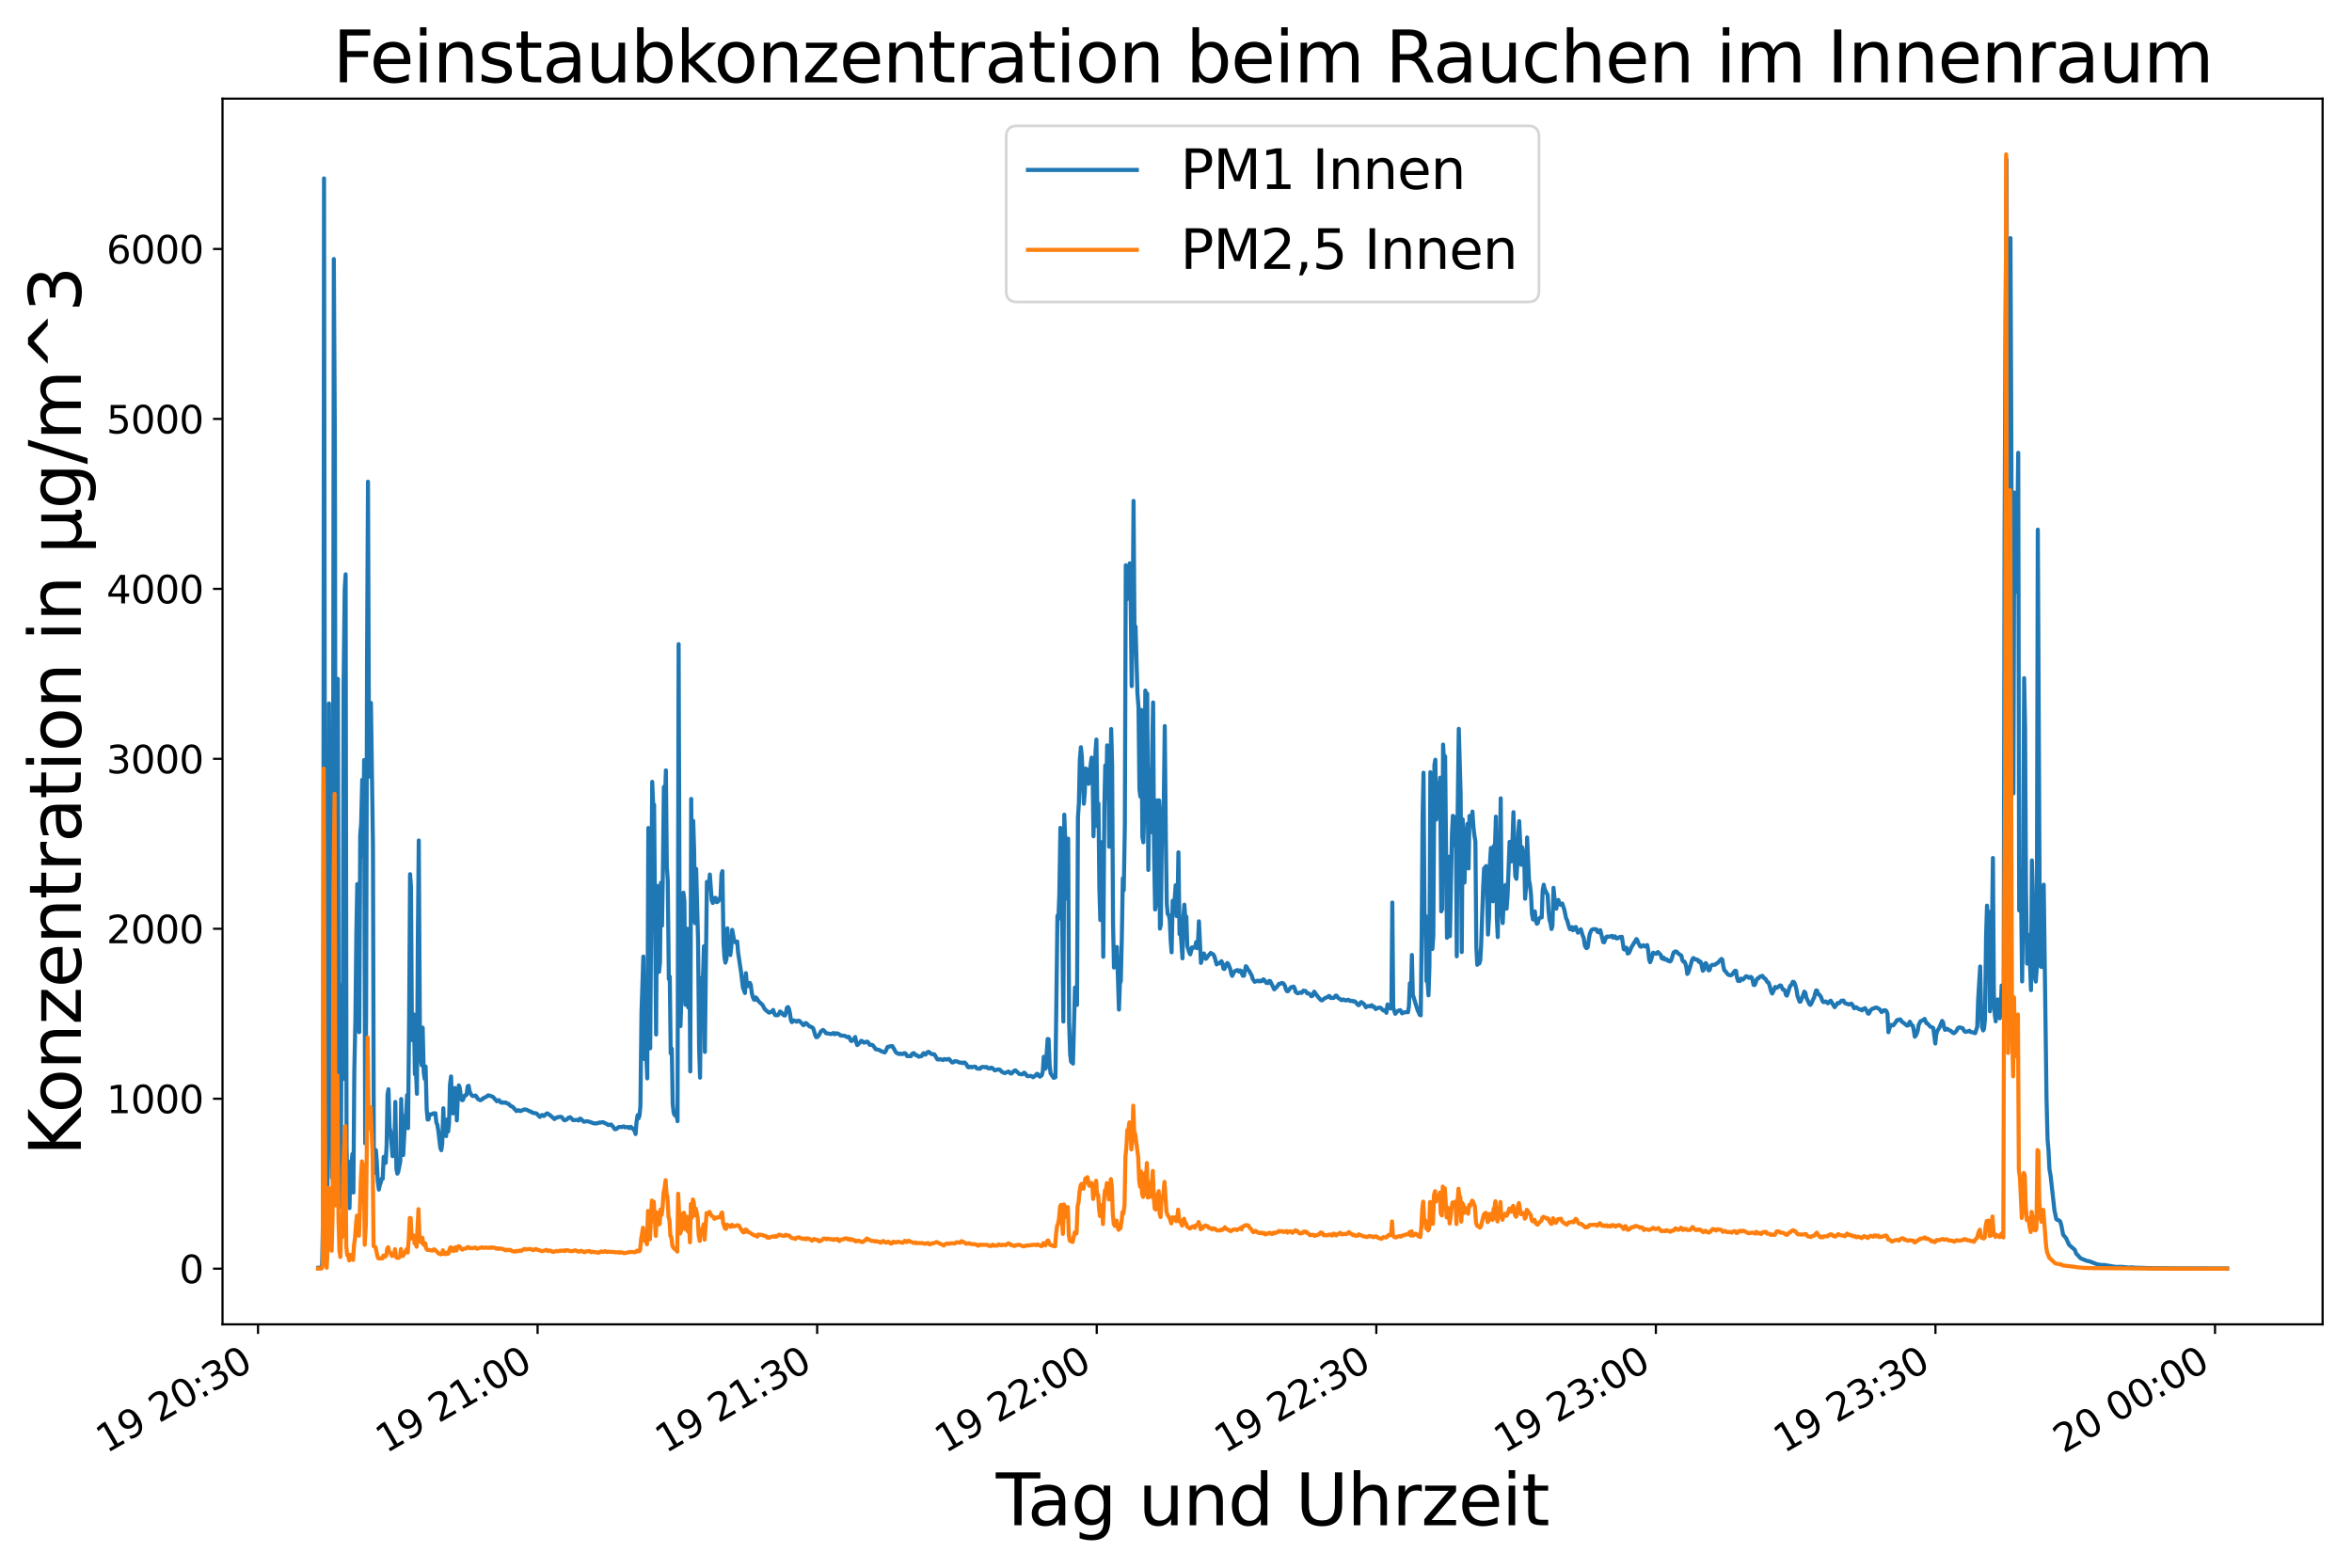 <?xml version="1.0" encoding="utf-8" standalone="no"?>
<!DOCTYPE svg PUBLIC "-//W3C//DTD SVG 1.1//EN"
  "http://www.w3.org/Graphics/SVG/1.1/DTD/svg11.dtd">
<svg xmlns:xlink="http://www.w3.org/1999/xlink" width="864pt" height="576pt" viewBox="0 0 864 576" xmlns="http://www.w3.org/2000/svg" version="1.1">
 <defs>
  <style type="text/css">*{stroke-linejoin: round; stroke-linecap: butt}</style>
 </defs>
 <g id="figure_1">
  <g id="patch_1">
   <path d="M 0 576 
L 864 576 
L 864 0 
L 0 0 
z
" style="fill: #ffffff"/>
  </g>
  <g id="axes_1">
   <g id="patch_2">
    <path d="M 81.74 486.598 
L 853.2 486.598 
L 853.2 36.24 
L 81.74 36.24 
z
" style="fill: #ffffff"/>
   </g>
   <g id="matplotlib.axis_1">
    <g id="xtick_1">
     <g id="line2d_1">
      <defs>
       <path id="maf2dcc291a" d="M 0 0 
L 0 3.5 
" style="stroke: #000000; stroke-width: 0.8"/>
      </defs>
      <g>
       <use xlink:href="#maf2dcc291a" x="94.783" y="486.598" style="stroke: #000000; stroke-width: 0.8"/>
      </g>
     </g>
     <g id="text_1">
      <!-- 19 20:30 -->
      <g transform="translate(39.105 534.116) rotate(-30) scale(0.14 -0.14)">
       <defs>
        <path id="DejaVuSans-31" d="M 794 531 
L 1825 531 
L 1825 4091 
L 703 3866 
L 703 4441 
L 1819 4666 
L 2450 4666 
L 2450 531 
L 3481 531 
L 3481 0 
L 794 0 
L 794 531 
z
" transform="scale(0.016)"/>
        <path id="DejaVuSans-39" d="M 703 97 
L 703 672 
Q 941 559 1184 500 
Q 1428 441 1663 441 
Q 2288 441 2617 861 
Q 2947 1281 2994 2138 
Q 2813 1869 2534 1725 
Q 2256 1581 1919 1581 
Q 1219 1581 811 2004 
Q 403 2428 403 3163 
Q 403 3881 828 4315 
Q 1253 4750 1959 4750 
Q 2769 4750 3195 4129 
Q 3622 3509 3622 2328 
Q 3622 1225 3098 567 
Q 2575 -91 1691 -91 
Q 1453 -91 1209 -44 
Q 966 3 703 97 
z
M 1959 2075 
Q 2384 2075 2632 2365 
Q 2881 2656 2881 3163 
Q 2881 3666 2632 3958 
Q 2384 4250 1959 4250 
Q 1534 4250 1286 3958 
Q 1038 3666 1038 3163 
Q 1038 2656 1286 2365 
Q 1534 2075 1959 2075 
z
" transform="scale(0.016)"/>
        <path id="DejaVuSans-20" transform="scale(0.016)"/>
        <path id="DejaVuSans-32" d="M 1228 531 
L 3431 531 
L 3431 0 
L 469 0 
L 469 531 
Q 828 903 1448 1529 
Q 2069 2156 2228 2338 
Q 2531 2678 2651 2914 
Q 2772 3150 2772 3378 
Q 2772 3750 2511 3984 
Q 2250 4219 1831 4219 
Q 1534 4219 1204 4116 
Q 875 4013 500 3803 
L 500 4441 
Q 881 4594 1212 4672 
Q 1544 4750 1819 4750 
Q 2544 4750 2975 4387 
Q 3406 4025 3406 3419 
Q 3406 3131 3298 2873 
Q 3191 2616 2906 2266 
Q 2828 2175 2409 1742 
Q 1991 1309 1228 531 
z
" transform="scale(0.016)"/>
        <path id="DejaVuSans-30" d="M 2034 4250 
Q 1547 4250 1301 3770 
Q 1056 3291 1056 2328 
Q 1056 1369 1301 889 
Q 1547 409 2034 409 
Q 2525 409 2770 889 
Q 3016 1369 3016 2328 
Q 3016 3291 2770 3770 
Q 2525 4250 2034 4250 
z
M 2034 4750 
Q 2819 4750 3233 4129 
Q 3647 3509 3647 2328 
Q 3647 1150 3233 529 
Q 2819 -91 2034 -91 
Q 1250 -91 836 529 
Q 422 1150 422 2328 
Q 422 3509 836 4129 
Q 1250 4750 2034 4750 
z
" transform="scale(0.016)"/>
        <path id="DejaVuSans-3a" d="M 750 794 
L 1409 794 
L 1409 0 
L 750 0 
L 750 794 
z
M 750 3309 
L 1409 3309 
L 1409 2516 
L 750 2516 
L 750 3309 
z
" transform="scale(0.016)"/>
        <path id="DejaVuSans-33" d="M 2597 2516 
Q 3050 2419 3304 2112 
Q 3559 1806 3559 1356 
Q 3559 666 3084 287 
Q 2609 -91 1734 -91 
Q 1441 -91 1130 -33 
Q 819 25 488 141 
L 488 750 
Q 750 597 1062 519 
Q 1375 441 1716 441 
Q 2309 441 2620 675 
Q 2931 909 2931 1356 
Q 2931 1769 2642 2001 
Q 2353 2234 1838 2234 
L 1294 2234 
L 1294 2753 
L 1863 2753 
Q 2328 2753 2575 2939 
Q 2822 3125 2822 3475 
Q 2822 3834 2567 4026 
Q 2313 4219 1838 4219 
Q 1578 4219 1281 4162 
Q 984 4106 628 3988 
L 628 4550 
Q 988 4650 1302 4700 
Q 1616 4750 1894 4750 
Q 2613 4750 3031 4423 
Q 3450 4097 3450 3541 
Q 3450 3153 3228 2886 
Q 3006 2619 2597 2516 
z
" transform="scale(0.016)"/>
       </defs>
       <use xlink:href="#DejaVuSans-31"/>
       <use xlink:href="#DejaVuSans-39" x="63.623"/>
       <use xlink:href="#DejaVuSans-20" x="127.246"/>
       <use xlink:href="#DejaVuSans-32" x="159.033"/>
       <use xlink:href="#DejaVuSans-30" x="222.656"/>
       <use xlink:href="#DejaVuSans-3a" x="286.279"/>
       <use xlink:href="#DejaVuSans-33" x="319.971"/>
       <use xlink:href="#DejaVuSans-30" x="383.594"/>
      </g>
     </g>
    </g>
    <g id="xtick_2">
     <g id="line2d_2">
      <g>
       <use xlink:href="#maf2dcc291a" x="197.483" y="486.598" style="stroke: #000000; stroke-width: 0.8"/>
      </g>
     </g>
     <g id="text_2">
      <!-- 19 21:00 -->
      <g transform="translate(141.805 534.116) rotate(-30) scale(0.14 -0.14)">
       <use xlink:href="#DejaVuSans-31"/>
       <use xlink:href="#DejaVuSans-39" x="63.623"/>
       <use xlink:href="#DejaVuSans-20" x="127.246"/>
       <use xlink:href="#DejaVuSans-32" x="159.033"/>
       <use xlink:href="#DejaVuSans-31" x="222.656"/>
       <use xlink:href="#DejaVuSans-3a" x="286.279"/>
       <use xlink:href="#DejaVuSans-30" x="319.971"/>
       <use xlink:href="#DejaVuSans-30" x="383.594"/>
      </g>
     </g>
    </g>
    <g id="xtick_3">
     <g id="line2d_3">
      <g>
       <use xlink:href="#maf2dcc291a" x="300.183" y="486.598" style="stroke: #000000; stroke-width: 0.8"/>
      </g>
     </g>
     <g id="text_3">
      <!-- 19 21:30 -->
      <g transform="translate(244.505 534.116) rotate(-30) scale(0.14 -0.14)">
       <use xlink:href="#DejaVuSans-31"/>
       <use xlink:href="#DejaVuSans-39" x="63.623"/>
       <use xlink:href="#DejaVuSans-20" x="127.246"/>
       <use xlink:href="#DejaVuSans-32" x="159.033"/>
       <use xlink:href="#DejaVuSans-31" x="222.656"/>
       <use xlink:href="#DejaVuSans-3a" x="286.279"/>
       <use xlink:href="#DejaVuSans-33" x="319.971"/>
       <use xlink:href="#DejaVuSans-30" x="383.594"/>
      </g>
     </g>
    </g>
    <g id="xtick_4">
     <g id="line2d_4">
      <g>
       <use xlink:href="#maf2dcc291a" x="402.883" y="486.598" style="stroke: #000000; stroke-width: 0.8"/>
      </g>
     </g>
     <g id="text_4">
      <!-- 19 22:00 -->
      <g transform="translate(347.205 534.116) rotate(-30) scale(0.14 -0.14)">
       <use xlink:href="#DejaVuSans-31"/>
       <use xlink:href="#DejaVuSans-39" x="63.623"/>
       <use xlink:href="#DejaVuSans-20" x="127.246"/>
       <use xlink:href="#DejaVuSans-32" x="159.033"/>
       <use xlink:href="#DejaVuSans-32" x="222.656"/>
       <use xlink:href="#DejaVuSans-3a" x="286.279"/>
       <use xlink:href="#DejaVuSans-30" x="319.971"/>
       <use xlink:href="#DejaVuSans-30" x="383.594"/>
      </g>
     </g>
    </g>
    <g id="xtick_5">
     <g id="line2d_5">
      <g>
       <use xlink:href="#maf2dcc291a" x="505.583" y="486.598" style="stroke: #000000; stroke-width: 0.8"/>
      </g>
     </g>
     <g id="text_5">
      <!-- 19 22:30 -->
      <g transform="translate(449.905 534.116) rotate(-30) scale(0.14 -0.14)">
       <use xlink:href="#DejaVuSans-31"/>
       <use xlink:href="#DejaVuSans-39" x="63.623"/>
       <use xlink:href="#DejaVuSans-20" x="127.246"/>
       <use xlink:href="#DejaVuSans-32" x="159.033"/>
       <use xlink:href="#DejaVuSans-32" x="222.656"/>
       <use xlink:href="#DejaVuSans-3a" x="286.279"/>
       <use xlink:href="#DejaVuSans-33" x="319.971"/>
       <use xlink:href="#DejaVuSans-30" x="383.594"/>
      </g>
     </g>
    </g>
    <g id="xtick_6">
     <g id="line2d_6">
      <g>
       <use xlink:href="#maf2dcc291a" x="608.283" y="486.598" style="stroke: #000000; stroke-width: 0.8"/>
      </g>
     </g>
     <g id="text_6">
      <!-- 19 23:00 -->
      <g transform="translate(552.605 534.116) rotate(-30) scale(0.14 -0.14)">
       <use xlink:href="#DejaVuSans-31"/>
       <use xlink:href="#DejaVuSans-39" x="63.623"/>
       <use xlink:href="#DejaVuSans-20" x="127.246"/>
       <use xlink:href="#DejaVuSans-32" x="159.033"/>
       <use xlink:href="#DejaVuSans-33" x="222.656"/>
       <use xlink:href="#DejaVuSans-3a" x="286.279"/>
       <use xlink:href="#DejaVuSans-30" x="319.971"/>
       <use xlink:href="#DejaVuSans-30" x="383.594"/>
      </g>
     </g>
    </g>
    <g id="xtick_7">
     <g id="line2d_7">
      <g>
       <use xlink:href="#maf2dcc291a" x="710.983" y="486.598" style="stroke: #000000; stroke-width: 0.8"/>
      </g>
     </g>
     <g id="text_7">
      <!-- 19 23:30 -->
      <g transform="translate(655.305 534.116) rotate(-30) scale(0.14 -0.14)">
       <use xlink:href="#DejaVuSans-31"/>
       <use xlink:href="#DejaVuSans-39" x="63.623"/>
       <use xlink:href="#DejaVuSans-20" x="127.246"/>
       <use xlink:href="#DejaVuSans-32" x="159.033"/>
       <use xlink:href="#DejaVuSans-33" x="222.656"/>
       <use xlink:href="#DejaVuSans-3a" x="286.279"/>
       <use xlink:href="#DejaVuSans-33" x="319.971"/>
       <use xlink:href="#DejaVuSans-30" x="383.594"/>
      </g>
     </g>
    </g>
    <g id="xtick_8">
     <g id="line2d_8">
      <g>
       <use xlink:href="#maf2dcc291a" x="813.683" y="486.598" style="stroke: #000000; stroke-width: 0.8"/>
      </g>
     </g>
     <g id="text_8">
      <!-- 20 00:00 -->
      <g transform="translate(758.005 534.116) rotate(-30) scale(0.14 -0.14)">
       <use xlink:href="#DejaVuSans-32"/>
       <use xlink:href="#DejaVuSans-30" x="63.623"/>
       <use xlink:href="#DejaVuSans-20" x="127.246"/>
       <use xlink:href="#DejaVuSans-30" x="159.033"/>
       <use xlink:href="#DejaVuSans-30" x="222.656"/>
       <use xlink:href="#DejaVuSans-3a" x="286.279"/>
       <use xlink:href="#DejaVuSans-30" x="319.971"/>
       <use xlink:href="#DejaVuSans-30" x="383.594"/>
      </g>
     </g>
    </g>
    <g id="text_9">
     <!-- Tag und Uhrzeit -->
     <g transform="translate(365.834 560.393) scale(0.26 -0.26)">
      <defs>
       <path id="DejaVuSans-54" d="M -19 4666 
L 3928 4666 
L 3928 4134 
L 2272 4134 
L 2272 0 
L 1638 0 
L 1638 4134 
L -19 4134 
L -19 4666 
z
" transform="scale(0.016)"/>
       <path id="DejaVuSans-61" d="M 2194 1759 
Q 1497 1759 1228 1600 
Q 959 1441 959 1056 
Q 959 750 1161 570 
Q 1363 391 1709 391 
Q 2188 391 2477 730 
Q 2766 1069 2766 1631 
L 2766 1759 
L 2194 1759 
z
M 3341 1997 
L 3341 0 
L 2766 0 
L 2766 531 
Q 2569 213 2275 61 
Q 1981 -91 1556 -91 
Q 1019 -91 701 211 
Q 384 513 384 1019 
Q 384 1609 779 1909 
Q 1175 2209 1959 2209 
L 2766 2209 
L 2766 2266 
Q 2766 2663 2505 2880 
Q 2244 3097 1772 3097 
Q 1472 3097 1187 3025 
Q 903 2953 641 2809 
L 641 3341 
Q 956 3463 1253 3523 
Q 1550 3584 1831 3584 
Q 2591 3584 2966 3190 
Q 3341 2797 3341 1997 
z
" transform="scale(0.016)"/>
       <path id="DejaVuSans-67" d="M 2906 1791 
Q 2906 2416 2648 2759 
Q 2391 3103 1925 3103 
Q 1463 3103 1205 2759 
Q 947 2416 947 1791 
Q 947 1169 1205 825 
Q 1463 481 1925 481 
Q 2391 481 2648 825 
Q 2906 1169 2906 1791 
z
M 3481 434 
Q 3481 -459 3084 -895 
Q 2688 -1331 1869 -1331 
Q 1566 -1331 1297 -1286 
Q 1028 -1241 775 -1147 
L 775 -588 
Q 1028 -725 1275 -790 
Q 1522 -856 1778 -856 
Q 2344 -856 2625 -561 
Q 2906 -266 2906 331 
L 2906 616 
Q 2728 306 2450 153 
Q 2172 0 1784 0 
Q 1141 0 747 490 
Q 353 981 353 1791 
Q 353 2603 747 3093 
Q 1141 3584 1784 3584 
Q 2172 3584 2450 3431 
Q 2728 3278 2906 2969 
L 2906 3500 
L 3481 3500 
L 3481 434 
z
" transform="scale(0.016)"/>
       <path id="DejaVuSans-75" d="M 544 1381 
L 544 3500 
L 1119 3500 
L 1119 1403 
Q 1119 906 1312 657 
Q 1506 409 1894 409 
Q 2359 409 2629 706 
Q 2900 1003 2900 1516 
L 2900 3500 
L 3475 3500 
L 3475 0 
L 2900 0 
L 2900 538 
Q 2691 219 2414 64 
Q 2138 -91 1772 -91 
Q 1169 -91 856 284 
Q 544 659 544 1381 
z
M 1991 3584 
L 1991 3584 
z
" transform="scale(0.016)"/>
       <path id="DejaVuSans-6e" d="M 3513 2113 
L 3513 0 
L 2938 0 
L 2938 2094 
Q 2938 2591 2744 2837 
Q 2550 3084 2163 3084 
Q 1697 3084 1428 2787 
Q 1159 2491 1159 1978 
L 1159 0 
L 581 0 
L 581 3500 
L 1159 3500 
L 1159 2956 
Q 1366 3272 1645 3428 
Q 1925 3584 2291 3584 
Q 2894 3584 3203 3211 
Q 3513 2838 3513 2113 
z
" transform="scale(0.016)"/>
       <path id="DejaVuSans-64" d="M 2906 2969 
L 2906 4863 
L 3481 4863 
L 3481 0 
L 2906 0 
L 2906 525 
Q 2725 213 2448 61 
Q 2172 -91 1784 -91 
Q 1150 -91 751 415 
Q 353 922 353 1747 
Q 353 2572 751 3078 
Q 1150 3584 1784 3584 
Q 2172 3584 2448 3432 
Q 2725 3281 2906 2969 
z
M 947 1747 
Q 947 1113 1208 752 
Q 1469 391 1925 391 
Q 2381 391 2643 752 
Q 2906 1113 2906 1747 
Q 2906 2381 2643 2742 
Q 2381 3103 1925 3103 
Q 1469 3103 1208 2742 
Q 947 2381 947 1747 
z
" transform="scale(0.016)"/>
       <path id="DejaVuSans-55" d="M 556 4666 
L 1191 4666 
L 1191 1831 
Q 1191 1081 1462 751 
Q 1734 422 2344 422 
Q 2950 422 3222 751 
Q 3494 1081 3494 1831 
L 3494 4666 
L 4128 4666 
L 4128 1753 
Q 4128 841 3676 375 
Q 3225 -91 2344 -91 
Q 1459 -91 1007 375 
Q 556 841 556 1753 
L 556 4666 
z
" transform="scale(0.016)"/>
       <path id="DejaVuSans-68" d="M 3513 2113 
L 3513 0 
L 2938 0 
L 2938 2094 
Q 2938 2591 2744 2837 
Q 2550 3084 2163 3084 
Q 1697 3084 1428 2787 
Q 1159 2491 1159 1978 
L 1159 0 
L 581 0 
L 581 4863 
L 1159 4863 
L 1159 2956 
Q 1366 3272 1645 3428 
Q 1925 3584 2291 3584 
Q 2894 3584 3203 3211 
Q 3513 2838 3513 2113 
z
" transform="scale(0.016)"/>
       <path id="DejaVuSans-72" d="M 2631 2963 
Q 2534 3019 2420 3045 
Q 2306 3072 2169 3072 
Q 1681 3072 1420 2755 
Q 1159 2438 1159 1844 
L 1159 0 
L 581 0 
L 581 3500 
L 1159 3500 
L 1159 2956 
Q 1341 3275 1631 3429 
Q 1922 3584 2338 3584 
Q 2397 3584 2469 3576 
Q 2541 3569 2628 3553 
L 2631 2963 
z
" transform="scale(0.016)"/>
       <path id="DejaVuSans-7a" d="M 353 3500 
L 3084 3500 
L 3084 2975 
L 922 459 
L 3084 459 
L 3084 0 
L 275 0 
L 275 525 
L 2438 3041 
L 353 3041 
L 353 3500 
z
" transform="scale(0.016)"/>
       <path id="DejaVuSans-65" d="M 3597 1894 
L 3597 1613 
L 953 1613 
Q 991 1019 1311 708 
Q 1631 397 2203 397 
Q 2534 397 2845 478 
Q 3156 559 3463 722 
L 3463 178 
Q 3153 47 2828 -22 
Q 2503 -91 2169 -91 
Q 1331 -91 842 396 
Q 353 884 353 1716 
Q 353 2575 817 3079 
Q 1281 3584 2069 3584 
Q 2775 3584 3186 3129 
Q 3597 2675 3597 1894 
z
M 3022 2063 
Q 3016 2534 2758 2815 
Q 2500 3097 2075 3097 
Q 1594 3097 1305 2825 
Q 1016 2553 972 2059 
L 3022 2063 
z
" transform="scale(0.016)"/>
       <path id="DejaVuSans-69" d="M 603 3500 
L 1178 3500 
L 1178 0 
L 603 0 
L 603 3500 
z
M 603 4863 
L 1178 4863 
L 1178 4134 
L 603 4134 
L 603 4863 
z
" transform="scale(0.016)"/>
       <path id="DejaVuSans-74" d="M 1172 4494 
L 1172 3500 
L 2356 3500 
L 2356 3053 
L 1172 3053 
L 1172 1153 
Q 1172 725 1289 603 
Q 1406 481 1766 481 
L 2356 481 
L 2356 0 
L 1766 0 
Q 1100 0 847 248 
Q 594 497 594 1153 
L 594 3053 
L 172 3053 
L 172 3500 
L 594 3500 
L 594 4494 
L 1172 4494 
z
" transform="scale(0.016)"/>
      </defs>
      <use xlink:href="#DejaVuSans-54"/>
      <use xlink:href="#DejaVuSans-61" x="44.584"/>
      <use xlink:href="#DejaVuSans-67" x="105.863"/>
      <use xlink:href="#DejaVuSans-20" x="169.34"/>
      <use xlink:href="#DejaVuSans-75" x="201.127"/>
      <use xlink:href="#DejaVuSans-6e" x="264.506"/>
      <use xlink:href="#DejaVuSans-64" x="327.885"/>
      <use xlink:href="#DejaVuSans-20" x="391.361"/>
      <use xlink:href="#DejaVuSans-55" x="423.148"/>
      <use xlink:href="#DejaVuSans-68" x="496.342"/>
      <use xlink:href="#DejaVuSans-72" x="559.721"/>
      <use xlink:href="#DejaVuSans-7a" x="600.834"/>
      <use xlink:href="#DejaVuSans-65" x="653.324"/>
      <use xlink:href="#DejaVuSans-69" x="714.848"/>
      <use xlink:href="#DejaVuSans-74" x="742.631"/>
     </g>
    </g>
   </g>
   <g id="matplotlib.axis_2">
    <g id="ytick_1">
     <g id="line2d_9">
      <defs>
       <path id="m330de7721c" d="M 0 0 
L -3.5 0 
" style="stroke: #000000; stroke-width: 0.8"/>
      </defs>
      <g>
       <use xlink:href="#m330de7721c" x="81.74" y="466.131" style="stroke: #000000; stroke-width: 0.8"/>
      </g>
     </g>
     <g id="text_10">
      <!-- 0 -->
      <g transform="translate(65.832 471.45) scale(0.14 -0.14)">
       <use xlink:href="#DejaVuSans-30"/>
      </g>
     </g>
    </g>
    <g id="ytick_2">
     <g id="line2d_10">
      <g>
       <use xlink:href="#m330de7721c" x="81.74" y="403.69" style="stroke: #000000; stroke-width: 0.8"/>
      </g>
     </g>
     <g id="text_11">
      <!-- 1000 -->
      <g transform="translate(39.11 409.009) scale(0.14 -0.14)">
       <use xlink:href="#DejaVuSans-31"/>
       <use xlink:href="#DejaVuSans-30" x="63.623"/>
       <use xlink:href="#DejaVuSans-30" x="127.246"/>
       <use xlink:href="#DejaVuSans-30" x="190.869"/>
      </g>
     </g>
    </g>
    <g id="ytick_3">
     <g id="line2d_11">
      <g>
       <use xlink:href="#m330de7721c" x="81.74" y="341.248" style="stroke: #000000; stroke-width: 0.8"/>
      </g>
     </g>
     <g id="text_12">
      <!-- 2000 -->
      <g transform="translate(39.11 346.567) scale(0.14 -0.14)">
       <use xlink:href="#DejaVuSans-32"/>
       <use xlink:href="#DejaVuSans-30" x="63.623"/>
       <use xlink:href="#DejaVuSans-30" x="127.246"/>
       <use xlink:href="#DejaVuSans-30" x="190.869"/>
      </g>
     </g>
    </g>
    <g id="ytick_4">
     <g id="line2d_12">
      <g>
       <use xlink:href="#m330de7721c" x="81.74" y="278.806" style="stroke: #000000; stroke-width: 0.8"/>
      </g>
     </g>
     <g id="text_13">
      <!-- 3000 -->
      <g transform="translate(39.11 284.125) scale(0.14 -0.14)">
       <use xlink:href="#DejaVuSans-33"/>
       <use xlink:href="#DejaVuSans-30" x="63.623"/>
       <use xlink:href="#DejaVuSans-30" x="127.246"/>
       <use xlink:href="#DejaVuSans-30" x="190.869"/>
      </g>
     </g>
    </g>
    <g id="ytick_5">
     <g id="line2d_13">
      <g>
       <use xlink:href="#m330de7721c" x="81.74" y="216.365" style="stroke: #000000; stroke-width: 0.8"/>
      </g>
     </g>
     <g id="text_14">
      <!-- 4000 -->
      <g transform="translate(39.11 221.684) scale(0.14 -0.14)">
       <defs>
        <path id="DejaVuSans-34" d="M 2419 4116 
L 825 1625 
L 2419 1625 
L 2419 4116 
z
M 2253 4666 
L 3047 4666 
L 3047 1625 
L 3713 1625 
L 3713 1100 
L 3047 1100 
L 3047 0 
L 2419 0 
L 2419 1100 
L 313 1100 
L 313 1709 
L 2253 4666 
z
" transform="scale(0.016)"/>
       </defs>
       <use xlink:href="#DejaVuSans-34"/>
       <use xlink:href="#DejaVuSans-30" x="63.623"/>
       <use xlink:href="#DejaVuSans-30" x="127.246"/>
       <use xlink:href="#DejaVuSans-30" x="190.869"/>
      </g>
     </g>
    </g>
    <g id="ytick_6">
     <g id="line2d_14">
      <g>
       <use xlink:href="#m330de7721c" x="81.74" y="153.923" style="stroke: #000000; stroke-width: 0.8"/>
      </g>
     </g>
     <g id="text_15">
      <!-- 5000 -->
      <g transform="translate(39.11 159.242) scale(0.14 -0.14)">
       <defs>
        <path id="DejaVuSans-35" d="M 691 4666 
L 3169 4666 
L 3169 4134 
L 1269 4134 
L 1269 2991 
Q 1406 3038 1543 3061 
Q 1681 3084 1819 3084 
Q 2600 3084 3056 2656 
Q 3513 2228 3513 1497 
Q 3513 744 3044 326 
Q 2575 -91 1722 -91 
Q 1428 -91 1123 -41 
Q 819 9 494 109 
L 494 744 
Q 775 591 1075 516 
Q 1375 441 1709 441 
Q 2250 441 2565 725 
Q 2881 1009 2881 1497 
Q 2881 1984 2565 2268 
Q 2250 2553 1709 2553 
Q 1456 2553 1204 2497 
Q 953 2441 691 2322 
L 691 4666 
z
" transform="scale(0.016)"/>
       </defs>
       <use xlink:href="#DejaVuSans-35"/>
       <use xlink:href="#DejaVuSans-30" x="63.623"/>
       <use xlink:href="#DejaVuSans-30" x="127.246"/>
       <use xlink:href="#DejaVuSans-30" x="190.869"/>
      </g>
     </g>
    </g>
    <g id="ytick_7">
     <g id="line2d_15">
      <g>
       <use xlink:href="#m330de7721c" x="81.74" y="91.481" style="stroke: #000000; stroke-width: 0.8"/>
      </g>
     </g>
     <g id="text_16">
      <!-- 6000 -->
      <g transform="translate(39.11 96.8) scale(0.14 -0.14)">
       <defs>
        <path id="DejaVuSans-36" d="M 2113 2584 
Q 1688 2584 1439 2293 
Q 1191 2003 1191 1497 
Q 1191 994 1439 701 
Q 1688 409 2113 409 
Q 2538 409 2786 701 
Q 3034 994 3034 1497 
Q 3034 2003 2786 2293 
Q 2538 2584 2113 2584 
z
M 3366 4563 
L 3366 3988 
Q 3128 4100 2886 4159 
Q 2644 4219 2406 4219 
Q 1781 4219 1451 3797 
Q 1122 3375 1075 2522 
Q 1259 2794 1537 2939 
Q 1816 3084 2150 3084 
Q 2853 3084 3261 2657 
Q 3669 2231 3669 1497 
Q 3669 778 3244 343 
Q 2819 -91 2113 -91 
Q 1303 -91 875 529 
Q 447 1150 447 2328 
Q 447 3434 972 4092 
Q 1497 4750 2381 4750 
Q 2619 4750 2861 4703 
Q 3103 4656 3366 4563 
z
" transform="scale(0.016)"/>
       </defs>
       <use xlink:href="#DejaVuSans-36"/>
       <use xlink:href="#DejaVuSans-30" x="63.623"/>
       <use xlink:href="#DejaVuSans-30" x="127.246"/>
       <use xlink:href="#DejaVuSans-30" x="190.869"/>
      </g>
     </g>
    </g>
    <g id="text_17">
     <!-- Konzentration in μg/m^3 -->
     <g transform="translate(29.703 424.701) rotate(-90) scale(0.26 -0.26)">
      <defs>
       <path id="DejaVuSans-4b" d="M 628 4666 
L 1259 4666 
L 1259 2694 
L 3353 4666 
L 4166 4666 
L 1850 2491 
L 4331 0 
L 3500 0 
L 1259 2247 
L 1259 0 
L 628 0 
L 628 4666 
z
" transform="scale(0.016)"/>
       <path id="DejaVuSans-6f" d="M 1959 3097 
Q 1497 3097 1228 2736 
Q 959 2375 959 1747 
Q 959 1119 1226 758 
Q 1494 397 1959 397 
Q 2419 397 2687 759 
Q 2956 1122 2956 1747 
Q 2956 2369 2687 2733 
Q 2419 3097 1959 3097 
z
M 1959 3584 
Q 2709 3584 3137 3096 
Q 3566 2609 3566 1747 
Q 3566 888 3137 398 
Q 2709 -91 1959 -91 
Q 1206 -91 779 398 
Q 353 888 353 1747 
Q 353 2609 779 3096 
Q 1206 3584 1959 3584 
z
" transform="scale(0.016)"/>
       <path id="DejaVuSans-3bc" d="M 544 -1331 
L 544 3500 
L 1119 3500 
L 1119 1325 
Q 1119 872 1334 640 
Q 1550 409 1972 409 
Q 2434 409 2667 671 
Q 2900 934 2900 1459 
L 2900 3500 
L 3475 3500 
L 3475 806 
Q 3475 619 3529 530 
Q 3584 441 3700 441 
Q 3728 441 3778 458 
Q 3828 475 3916 513 
L 3916 50 
Q 3788 -22 3673 -56 
Q 3559 -91 3450 -91 
Q 3234 -91 3106 31 
Q 2978 153 2931 403 
Q 2775 156 2548 32 
Q 2322 -91 2016 -91 
Q 1697 -91 1473 31 
Q 1250 153 1119 397 
L 1119 -1331 
L 544 -1331 
z
" transform="scale(0.016)"/>
       <path id="DejaVuSans-2f" d="M 1625 4666 
L 2156 4666 
L 531 -594 
L 0 -594 
L 1625 4666 
z
" transform="scale(0.016)"/>
       <path id="DejaVuSans-6d" d="M 3328 2828 
Q 3544 3216 3844 3400 
Q 4144 3584 4550 3584 
Q 5097 3584 5394 3201 
Q 5691 2819 5691 2113 
L 5691 0 
L 5113 0 
L 5113 2094 
Q 5113 2597 4934 2840 
Q 4756 3084 4391 3084 
Q 3944 3084 3684 2787 
Q 3425 2491 3425 1978 
L 3425 0 
L 2847 0 
L 2847 2094 
Q 2847 2600 2669 2842 
Q 2491 3084 2119 3084 
Q 1678 3084 1418 2786 
Q 1159 2488 1159 1978 
L 1159 0 
L 581 0 
L 581 3500 
L 1159 3500 
L 1159 2956 
Q 1356 3278 1631 3431 
Q 1906 3584 2284 3584 
Q 2666 3584 2933 3390 
Q 3200 3197 3328 2828 
z
" transform="scale(0.016)"/>
       <path id="DejaVuSans-5e" d="M 2988 4666 
L 4684 2925 
L 4056 2925 
L 2681 4159 
L 1306 2925 
L 678 2925 
L 2375 4666 
L 2988 4666 
z
" transform="scale(0.016)"/>
      </defs>
      <use xlink:href="#DejaVuSans-4b"/>
      <use xlink:href="#DejaVuSans-6f" x="60.576"/>
      <use xlink:href="#DejaVuSans-6e" x="121.758"/>
      <use xlink:href="#DejaVuSans-7a" x="185.137"/>
      <use xlink:href="#DejaVuSans-65" x="237.627"/>
      <use xlink:href="#DejaVuSans-6e" x="299.15"/>
      <use xlink:href="#DejaVuSans-74" x="362.529"/>
      <use xlink:href="#DejaVuSans-72" x="401.738"/>
      <use xlink:href="#DejaVuSans-61" x="442.852"/>
      <use xlink:href="#DejaVuSans-74" x="504.131"/>
      <use xlink:href="#DejaVuSans-69" x="543.34"/>
      <use xlink:href="#DejaVuSans-6f" x="571.123"/>
      <use xlink:href="#DejaVuSans-6e" x="632.305"/>
      <use xlink:href="#DejaVuSans-20" x="695.684"/>
      <use xlink:href="#DejaVuSans-69" x="727.471"/>
      <use xlink:href="#DejaVuSans-6e" x="755.254"/>
      <use xlink:href="#DejaVuSans-20" x="818.633"/>
      <use xlink:href="#DejaVuSans-3bc" x="850.42"/>
      <use xlink:href="#DejaVuSans-67" x="914.043"/>
      <use xlink:href="#DejaVuSans-2f" x="977.52"/>
      <use xlink:href="#DejaVuSans-6d" x="1011.211"/>
      <use xlink:href="#DejaVuSans-5e" x="1108.623"/>
      <use xlink:href="#DejaVuSans-33" x="1192.412"/>
     </g>
    </g>
   </g>
   <g id="line2d_16">
    <path d="M 116.92 465.82 
L 118.005 465.83 
L 118.347 464.353 
L 118.689 446.636 
L 119.032 65.546 
L 119.431 364.169 
L 119.773 454.449 
L 120.116 462.567 
L 120.515 390.959 
L 120.857 258.467 
L 121.2 356.095 
L 121.542 398.136 
L 121.941 432.71 
L 122.284 360.647 
L 122.626 95.177 
L 123.025 164.129 
L 123.368 414.66 
L 123.71 367.248 
L 124.109 249.445 
L 124.452 400.239 
L 124.794 435.652 
L 125.136 443.426 
L 125.536 361.867 
L 125.878 396.559 
L 126.221 251.36 
L 126.62 216.638 
L 126.962 211.009 
L 127.305 421.422 
L 127.647 435.354 
L 128.046 434.58 
L 128.389 443.884 
L 128.731 426.821 
L 129.13 427.06 
L 129.473 423.978 
L 129.815 438.156 
L 130.157 393.138 
L 130.557 374.749 
L 130.899 343.231 
L 131.241 324.85 
L 131.641 368.117 
L 131.983 379.233 
L 132.325 306.762 
L 132.668 302.63 
L 133.067 286.487 
L 133.41 314.495 
L 133.752 279.257 
L 134.151 420.079 
L 134.494 371.981 
L 134.836 242.874 
L 135.178 176.983 
L 135.578 285.312 
L 135.92 264.184 
L 136.262 258.262 
L 137.004 310.675 
L 137.346 431.035 
L 137.689 425.566 
L 138.088 422.612 
L 138.43 427.043 
L 138.773 433.94 
L 139.172 437.079 
L 139.514 435.431 
L 139.857 434.483 
L 140.199 433.117 
L 140.599 433.135 
L 140.941 425.063 
L 141.283 425.712 
L 141.683 427.261 
L 142.025 420.613 
L 142.367 402.041 
L 142.71 400.214 
L 143.109 414.176 
L 143.451 415.654 
L 144.193 424.818 
L 144.535 423.033 
L 144.878 422.307 
L 145.22 404.861 
L 145.619 429.464 
L 145.962 431.208 
L 146.304 430.516 
L 147.046 426.723 
L 147.388 403.796 
L 147.73 422.358 
L 148.13 424.387 
L 148.815 411.023 
L 149.214 408.836 
L 149.556 402.36 
L 149.899 414.512 
L 150.298 373.616 
L 150.64 321.199 
L 150.983 326.072 
L 151.325 382.147 
L 151.724 373.726 
L 152.067 372.75 
L 152.409 394.681 
L 152.751 391.985 
L 153.151 401.893 
L 153.493 345.158 
L 153.835 308.808 
L 154.235 377.469 
L 154.577 389.231 
L 154.919 391.423 
L 155.262 377.575 
L 155.661 394.164 
L 156.004 396.41 
L 156.346 391.855 
L 156.745 407.565 
L 157.088 411.353 
L 157.43 411.278 
L 157.772 409.442 
L 158.172 409.398 
L 158.514 409.48 
L 159.256 409.029 
L 159.598 409.185 
L 159.94 409.025 
L 160.283 412.377 
L 160.682 413.378 
L 161.024 415.554 
L 161.766 421.754 
L 162.108 422.608 
L 162.451 420.28 
L 162.85 407.186 
L 163.193 416.64 
L 163.535 416.794 
L 163.877 417.427 
L 164.277 411.29 
L 164.619 415.746 
L 164.961 412.632 
L 165.304 398.425 
L 165.703 395.511 
L 166.045 405.101 
L 166.388 409.091 
L 166.787 408.05 
L 167.129 399.761 
L 167.472 400.428 
L 167.814 411.665 
L 168.213 402.323 
L 168.556 398.787 
L 168.898 399.689 
L 169.298 402.791 
L 169.64 404.177 
L 169.982 404.23 
L 170.724 402.484 
L 171.066 402.484 
L 171.409 402.17 
L 171.808 399.173 
L 172.15 398.92 
L 172.493 400.937 
L 172.835 401.723 
L 173.234 402.35 
L 173.577 402.656 
L 174.318 402.695 
L 174.661 402.513 
L 175.003 402.872 
L 175.402 403.583 
L 175.745 403.927 
L 176.429 404.245 
L 177.171 403.898 
L 177.514 403.504 
L 178.255 403.157 
L 178.94 402.773 
L 179.339 402.425 
L 180.766 402.874 
L 181.108 403.04 
L 182.534 404.637 
L 182.934 404.298 
L 183.276 404.202 
L 183.961 405.087 
L 184.36 405.162 
L 184.703 404.983 
L 185.045 405.183 
L 185.787 405.061 
L 186.129 405.356 
L 186.871 405.605 
L 187.555 406.365 
L 188.297 406.631 
L 189.723 408.216 
L 190.465 407.916 
L 191.15 408.25 
L 192.576 407.625 
L 193.318 407.691 
L 194.744 408.384 
L 195.087 408.418 
L 195.486 408.787 
L 195.828 408.904 
L 196.513 408.999 
L 196.912 409.056 
L 197.255 409.247 
L 197.996 410.084 
L 198.339 410.377 
L 199.023 409.702 
L 199.423 409.719 
L 199.765 410.053 
L 200.849 409.103 
L 201.192 409.116 
L 201.534 409.442 
L 201.933 409.642 
L 203.702 411.169 
L 204.044 410.789 
L 204.444 410.618 
L 204.786 410.618 
L 205.128 410.393 
L 206.212 410.347 
L 206.555 410.643 
L 206.954 411.279 
L 207.297 411.604 
L 207.639 411.574 
L 208.381 411.199 
L 208.723 410.73 
L 209.465 410.493 
L 210.549 411.58 
L 211.975 411.452 
L 212.317 411.662 
L 212.66 411.662 
L 213.059 410.996 
L 213.401 411.123 
L 214.486 412.151 
L 215.57 411.963 
L 216.254 412.079 
L 218.08 412.717 
L 218.765 412.818 
L 219.107 412.695 
L 219.506 412.692 
L 220.191 412.442 
L 220.933 412.425 
L 221.275 412.312 
L 221.617 412.357 
L 223.101 413.079 
L 223.443 413.359 
L 224.527 413.16 
L 224.87 413.678 
L 225.212 413.945 
L 225.611 414.606 
L 225.954 414.925 
L 226.695 414.669 
L 227.038 414.257 
L 227.38 414.054 
L 228.464 414.106 
L 228.806 413.931 
L 229.206 413.866 
L 229.548 414.197 
L 230.632 414.061 
L 230.975 414.397 
L 231.317 414.473 
L 231.716 414.017 
L 232.401 414.618 
L 233.143 415.562 
L 233.485 416.669 
L 233.827 412.207 
L 234.227 409.72 
L 234.569 410.912 
L 234.911 409.958 
L 235.254 406.393 
L 235.653 371.883 
L 236.338 351.468 
L 236.737 389.125 
L 237.08 378.895 
L 237.764 396.218 
L 238.164 304.216 
L 238.848 385.177 
L 239.59 287.263 
L 239.932 295.588 
L 240.275 295.588 
L 241.016 380.095 
L 241.359 325.475 
L 241.758 356.079 
L 242.1 357.083 
L 242.443 353.659 
L 242.785 324.333 
L 243.184 340.108 
L 243.527 319.182 
L 243.869 289.135 
L 244.269 295.203 
L 244.611 283.04 
L 244.953 318.248 
L 245.296 323.337 
L 245.695 359.707 
L 246.037 358.837 
L 246.38 387.018 
L 246.779 385.279 
L 247.121 405.567 
L 247.464 408.846 
L 247.806 409.708 
L 248.205 409.974 
L 248.548 409.686 
L 248.89 411.948 
L 249.289 236.677 
L 249.632 337.178 
L 249.974 377.005 
L 250.716 353.65 
L 251.058 327.999 
L 251.4 331.035 
L 251.8 369.181 
L 252.142 349.641 
L 252.485 341.235 
L 252.827 370.167 
L 253.226 346.127 
L 253.569 393.657 
L 253.911 293.526 
L 254.31 338.358 
L 254.653 301.61 
L 254.995 312.782 
L 255.337 339.181 
L 255.737 319.24 
L 256.421 345.276 
L 256.821 385.287 
L 257.163 395.952 
L 257.505 363.973 
L 257.848 359.474 
L 258.247 358.523 
L 258.589 347.683 
L 258.932 386.491 
L 259.674 324.015 
L 260.016 325.007 
L 260.358 326.375 
L 260.758 321.308 
L 261.442 330.718 
L 261.842 331.769 
L 262.184 331.055 
L 262.526 329.917 
L 262.869 329.881 
L 263.268 331.461 
L 263.61 331.342 
L 263.953 330.998 
L 264.352 330.266 
L 264.694 329.379 
L 265.037 321.155 
L 265.379 320.083 
L 265.779 346.478 
L 266.121 351.598 
L 266.463 353.694 
L 266.863 352.412 
L 267.205 341.086 
L 267.547 346.886 
L 267.89 348.196 
L 268.289 350.91 
L 268.631 347.9 
L 268.974 341.651 
L 269.715 345.737 
L 270.058 346.18 
L 270.4 346.302 
L 270.799 345.927 
L 271.142 349.965 
L 271.883 354.895 
L 272.226 357.156 
L 272.91 362.835 
L 273.652 364.856 
L 273.995 357.568 
L 274.394 361.824 
L 274.736 362.361 
L 275.079 361.886 
L 275.478 361.133 
L 275.82 361.974 
L 276.163 364.83 
L 276.505 366.171 
L 276.904 367.211 
L 277.247 367.369 
L 277.589 366.449 
L 277.988 366.807 
L 278.673 367.884 
L 280.099 369.218 
L 280.841 370.648 
L 281.526 371.33 
L 282.268 371.915 
L 282.61 372.081 
L 283.009 371.844 
L 283.352 371.803 
L 284.036 371.083 
L 284.436 372.39 
L 284.778 372.962 
L 285.12 372.95 
L 285.52 373.05 
L 285.862 372.927 
L 286.547 371.643 
L 286.946 371.917 
L 287.631 372.765 
L 288.03 373.081 
L 288.373 373.113 
L 288.715 372.046 
L 289.057 370.31 
L 289.457 369.999 
L 289.799 370.599 
L 290.141 372.06 
L 290.541 374.819 
L 290.883 375.557 
L 291.225 375.369 
L 291.568 374.887 
L 292.309 375.164 
L 292.652 375.408 
L 293.051 375.059 
L 293.393 375 
L 293.736 375.166 
L 295.162 376.697 
L 295.904 375.894 
L 296.246 375.987 
L 297.33 377.098 
L 297.673 377.139 
L 298.072 377.442 
L 298.414 377.496 
L 298.757 377.914 
L 299.498 380.403 
L 299.841 381.087 
L 300.183 381.061 
L 300.582 380.687 
L 300.925 380.194 
L 301.609 378.875 
L 302.351 378.413 
L 303.093 379.095 
L 303.435 379.633 
L 304.12 379.712 
L 305.204 379.931 
L 305.603 379.865 
L 305.946 379.613 
L 306.288 379.558 
L 306.63 379.999 
L 307.372 379.637 
L 307.714 379.81 
L 308.114 379.888 
L 308.798 380.471 
L 310.225 380.57 
L 310.624 380.717 
L 310.967 380.984 
L 311.309 381.089 
L 311.651 380.9 
L 312.051 381.201 
L 312.393 382.097 
L 312.735 382.515 
L 313.477 382.124 
L 314.162 381.025 
L 314.561 383.123 
L 314.903 383.987 
L 315.987 382.943 
L 316.33 382.409 
L 316.672 382.496 
L 317.414 383.107 
L 318.498 382.701 
L 318.84 382.889 
L 319.183 383.471 
L 319.582 383.923 
L 320.267 383.867 
L 320.666 384.095 
L 321.351 385.007 
L 321.693 385.514 
L 322.777 385.708 
L 323.176 385.861 
L 323.519 386.147 
L 324.945 386.701 
L 325.287 386.365 
L 326.029 384.687 
L 327.456 384.329 
L 327.798 384.36 
L 328.54 385.604 
L 328.882 386.29 
L 329.281 386.824 
L 330.308 387.296 
L 330.708 387.096 
L 331.392 387.322 
L 331.792 387.204 
L 332.134 386.952 
L 332.476 386.968 
L 332.819 387.309 
L 333.218 388.027 
L 334.645 388.048 
L 334.987 387.298 
L 335.329 387.029 
L 335.729 386.94 
L 336.413 387.719 
L 336.813 387.715 
L 337.497 388.261 
L 338.239 388.081 
L 338.581 388.021 
L 338.924 387.386 
L 339.323 386.963 
L 340.008 387.502 
L 340.35 386.947 
L 340.75 386.593 
L 341.092 386.455 
L 341.434 386.654 
L 341.834 387.083 
L 342.176 387.28 
L 343.26 387.394 
L 344.344 389.251 
L 345.029 389.281 
L 345.371 389.143 
L 346.455 389.48 
L 346.854 389.123 
L 347.881 389.314 
L 348.281 389.1 
L 348.623 389.092 
L 349.707 390.339 
L 350.05 390.367 
L 350.392 390.207 
L 350.791 389.863 
L 351.476 389.977 
L 352.56 390.421 
L 353.302 390.42 
L 353.644 390.64 
L 353.986 390.443 
L 354.386 390.387 
L 355.07 391.117 
L 355.413 391.886 
L 355.812 392.182 
L 356.155 391.967 
L 356.497 391.912 
L 356.896 392.176 
L 357.581 391.938 
L 357.923 391.879 
L 358.323 391.956 
L 358.665 392.423 
L 359.007 392.619 
L 360.091 392.662 
L 360.434 392.16 
L 360.833 392.027 
L 361.518 392.027 
L 361.917 392.168 
L 362.259 392.001 
L 362.602 392.13 
L 362.944 392.5 
L 363.686 392.6 
L 364.028 392.263 
L 364.428 392.337 
L 365.455 393.285 
L 366.196 393.042 
L 366.938 392.912 
L 367.28 393.033 
L 367.965 393.762 
L 369.049 394.293 
L 370.476 393.71 
L 370.875 393.999 
L 371.217 394.41 
L 371.56 394.44 
L 372.644 393.354 
L 372.986 393.264 
L 374.07 394.23 
L 374.469 394.621 
L 375.553 394.736 
L 376.238 394.112 
L 376.58 394.385 
L 377.322 395.359 
L 377.665 395.41 
L 378.406 395.326 
L 378.749 395.326 
L 379.091 395.454 
L 379.49 395.8 
L 380.175 395.313 
L 380.917 394.536 
L 381.259 394.683 
L 381.601 395.279 
L 382.001 395.595 
L 382.685 395.076 
L 383.085 393.596 
L 383.427 388.278 
L 383.769 392.248 
L 384.112 392.602 
L 384.854 381.748 
L 385.196 381.811 
L 385.595 391.598 
L 385.938 394.382 
L 387.022 395.996 
L 387.364 395.967 
L 387.706 395.77 
L 388.448 336.448 
L 388.79 337.665 
L 389.133 329.091 
L 389.532 304.175 
L 389.874 310.894 
L 390.616 375.336 
L 390.958 299.32 
L 391.301 308.379 
L 391.643 330.153 
L 392.043 310.482 
L 392.385 308.126 
L 392.727 375.503 
L 393.127 387.491 
L 393.469 390.15 
L 393.811 390.258 
L 394.154 390.789 
L 394.895 362.842 
L 395.637 369.229 
L 395.979 300.382 
L 396.322 295.175 
L 396.664 279.232 
L 397.063 274.543 
L 397.406 278.056 
L 398.147 295.303 
L 398.49 291.134 
L 398.832 282.37 
L 399.174 285.544 
L 399.574 282.693 
L 399.916 287.973 
L 400.259 287.122 
L 400.658 280.946 
L 401 278.357 
L 401.343 281.405 
L 401.685 307.264 
L 402.084 293.164 
L 402.427 276.324 
L 402.769 271.718 
L 403.168 303.618 
L 403.511 295.243 
L 403.853 326.308 
L 404.195 338.029 
L 404.595 317.472 
L 404.937 309.369 
L 405.279 351.549 
L 405.679 296.427 
L 406.021 281.246 
L 406.363 293.012 
L 406.706 273.853 
L 407.105 277.15 
L 407.448 311.121 
L 408.189 267.856 
L 408.532 280.951 
L 408.874 339.247 
L 409.216 355.485 
L 409.616 354.981 
L 410.3 347.951 
L 411.042 370.951 
L 411.384 361.477 
L 411.727 360.432 
L 412.126 343.076 
L 412.468 322.659 
L 412.811 327.089 
L 413.21 303.599 
L 413.552 207.69 
L 413.895 220.25 
L 414.237 209.467 
L 414.637 219.167 
L 414.979 206.982 
L 415.321 218.951 
L 415.721 252.106 
L 416.063 230.744 
L 416.405 184.044 
L 416.748 231.816 
L 417.147 230.202 
L 417.832 254.673 
L 418.231 259.922 
L 418.573 290.048 
L 418.916 292.702 
L 419.258 260.833 
L 419.657 307.558 
L 420 309.479 
L 420.342 298.23 
L 420.741 253.711 
L 421.084 264.902 
L 421.426 254.849 
L 421.826 319.634 
L 422.168 292.374 
L 422.51 282.663 
L 422.853 305.767 
L 423.252 274.783 
L 423.594 258.088 
L 423.937 313.414 
L 424.336 334.16 
L 424.678 332.296 
L 425.021 294.103 
L 425.363 295.298 
L 425.762 294.057 
L 426.105 341.184 
L 426.447 339.708 
L 426.846 303.076 
L 427.531 293.526 
L 427.873 266.774 
L 428.273 308.201 
L 428.615 332.02 
L 428.957 335.832 
L 429.357 336.194 
L 429.699 337.943 
L 430.042 345.464 
L 430.384 349.894 
L 430.783 330.948 
L 431.126 331.536 
L 431.468 331.249 
L 431.867 325.265 
L 432.21 336.593 
L 432.552 332.817 
L 432.894 313.157 
L 433.294 343.21 
L 433.636 341.488 
L 434.378 352.126 
L 434.72 336.949 
L 435.062 332.395 
L 435.405 337.046 
L 435.804 336.809 
L 436.146 347.576 
L 436.888 349.989 
L 437.231 350.655 
L 437.915 348.071 
L 438.315 348.255 
L 438.999 348.077 
L 439.399 346.155 
L 439.741 348.353 
L 440.083 346.281 
L 440.426 338.497 
L 441.167 353.799 
L 441.909 350.737 
L 442.251 350.321 
L 442.936 352.301 
L 443.335 351.935 
L 443.678 351.316 
L 444.42 350.522 
L 444.762 350.112 
L 445.104 350.444 
L 445.447 350.497 
L 445.846 350.861 
L 446.188 351.663 
L 446.93 354.357 
L 447.615 353.907 
L 447.957 353.907 
L 448.699 353.159 
L 449.041 353.972 
L 449.44 355.93 
L 449.783 356.024 
L 450.467 354.344 
L 450.867 353.826 
L 451.209 354.16 
L 451.951 356.083 
L 452.293 357.785 
L 452.636 358.561 
L 453.377 357.069 
L 453.72 356.715 
L 454.062 356.642 
L 454.461 356.43 
L 454.804 356.516 
L 455.146 356.997 
L 455.488 356.554 
L 455.888 356.728 
L 456.23 357.822 
L 456.572 358.517 
L 456.972 358.497 
L 457.656 355.01 
L 457.999 355.329 
L 458.398 356.174 
L 458.74 356.514 
L 459.825 358.452 
L 460.167 359.661 
L 460.909 360.735 
L 461.593 360.461 
L 461.993 360.307 
L 462.335 360.548 
L 462.677 360.559 
L 463.02 360.295 
L 463.419 360.507 
L 463.761 360.366 
L 464.104 359.817 
L 464.503 360.124 
L 465.188 361.149 
L 465.929 361.164 
L 466.272 360.374 
L 466.614 360.504 
L 468.098 363.524 
L 469.125 362.484 
L 469.866 361.45 
L 470.209 361.494 
L 470.95 361.156 
L 471.293 361.257 
L 471.635 361.547 
L 472.034 362.29 
L 472.377 363.5 
L 472.719 364.143 
L 473.119 364.198 
L 474.146 362.836 
L 474.545 362.629 
L 474.887 362.74 
L 475.23 362.481 
L 475.629 363.222 
L 475.971 364.483 
L 476.656 364.962 
L 477.055 364.893 
L 477.398 364.691 
L 477.74 364.647 
L 478.139 364.812 
L 478.824 363.964 
L 479.166 364.12 
L 479.566 364.089 
L 480.25 365.01 
L 480.65 365.008 
L 480.992 365.142 
L 481.335 365.399 
L 481.677 366.026 
L 482.076 365.934 
L 482.419 365.318 
L 482.761 364.355 
L 484.187 366.298 
L 485.271 367.5 
L 485.671 367.545 
L 486.698 366.724 
L 487.782 366.29 
L 488.181 365.929 
L 488.524 366.096 
L 488.866 366.687 
L 489.95 366.646 
L 490.692 365.794 
L 491.034 365.864 
L 491.376 366.454 
L 491.719 366.774 
L 492.118 366.963 
L 492.803 367.49 
L 493.544 367.213 
L 493.887 367.467 
L 494.628 367.608 
L 494.971 367.369 
L 495.313 367.329 
L 496.055 367.805 
L 496.74 367.698 
L 497.139 367.974 
L 497.481 367.851 
L 497.824 368.009 
L 498.908 369.299 
L 499.25 369.299 
L 499.649 368.548 
L 499.992 368.185 
L 500.334 368.32 
L 501.076 368.949 
L 501.76 370.092 
L 502.16 369.751 
L 502.502 369.646 
L 503.244 369.754 
L 503.586 369.436 
L 503.929 369.344 
L 504.271 369.92 
L 504.67 369.838 
L 505.013 370.162 
L 505.355 370.761 
L 505.754 370.424 
L 506.097 370.445 
L 506.439 370.252 
L 506.781 370.197 
L 507.181 370.297 
L 507.865 371.01 
L 508.265 371.332 
L 508.607 371.108 
L 508.949 371.342 
L 509.292 372.137 
L 509.691 369.058 
L 510.376 370.273 
L 510.775 370.558 
L 511.118 370.238 
L 511.46 331.6 
L 511.802 370.321 
L 512.544 372.486 
L 513.286 371.649 
L 513.628 371.367 
L 514.37 371.141 
L 514.712 371.624 
L 515.054 372.331 
L 515.397 372.044 
L 515.796 372.027 
L 516.138 371.88 
L 517.222 371.908 
L 517.565 369.688 
L 517.907 361.276 
L 518.307 365.306 
L 518.649 350.873 
L 518.991 365.439 
L 520.817 371.352 
L 521.159 371.968 
L 521.502 372.814 
L 521.901 373.061 
L 522.243 343.472 
L 522.586 299.85 
L 522.928 283.905 
L 523.327 342.446 
L 523.67 336.477 
L 524.012 360.446 
L 524.411 360.569 
L 524.754 365.719 
L 525.096 354.96 
L 525.438 283.709 
L 525.838 292.185 
L 526.18 348.694 
L 526.523 343.98 
L 526.922 281.101 
L 527.264 279.141 
L 527.607 301.129 
L 527.949 292.534 
L 528.348 287.735 
L 528.691 291.749 
L 529.033 285.745 
L 529.432 334.847 
L 529.775 334.027 
L 530.117 273.57 
L 530.459 279.765 
L 530.859 277.884 
L 531.543 344.573 
L 531.943 317.751 
L 532.285 314.746 
L 532.627 343.957 
L 533.369 306.494 
L 533.712 299.751 
L 534.054 310.59 
L 534.796 300.169 
L 535.138 351.371 
L 535.48 297.296 
L 535.88 267.785 
L 536.564 291.935 
L 536.964 349.806 
L 537.306 300.991 
L 537.648 307.871 
L 537.991 324.275 
L 538.39 308.21 
L 538.732 307.495 
L 539.075 302.678 
L 539.474 319.081 
L 539.816 299.806 
L 540.159 303.172 
L 540.501 302.888 
L 540.901 298.187 
L 541.243 303.563 
L 541.585 306.738 
L 541.985 309.207 
L 542.327 347.878 
L 542.669 354.483 
L 543.012 354.057 
L 543.411 353.982 
L 543.753 352.958 
L 544.096 347.29 
L 544.837 325.841 
L 545.18 319.032 
L 545.522 318.799 
L 545.921 318.195 
L 546.264 328.416 
L 546.606 343.375 
L 547.005 336.899 
L 547.348 316.714 
L 547.69 311.546 
L 548.032 324.14 
L 548.432 331.159 
L 548.774 310.772 
L 549.117 312.861 
L 549.516 300.057 
L 549.858 337.289 
L 550.201 344.311 
L 550.543 319.664 
L 550.942 315.633 
L 551.285 293.328 
L 551.627 334.152 
L 552.026 339.152 
L 552.369 331.272 
L 552.711 326.639 
L 553.053 325.151 
L 553.453 333.859 
L 553.795 329.224 
L 554.537 309.316 
L 554.879 311.42 
L 555.221 316.506 
L 555.564 310.063 
L 555.963 298.411 
L 556.306 313.994 
L 556.648 321.907 
L 557.047 322.903 
L 557.39 317.392 
L 557.732 306.099 
L 558.074 301.708 
L 558.816 317.744 
L 559.158 311.298 
L 559.9 314.685 
L 560.242 330.196 
L 560.642 325.102 
L 560.984 307.695 
L 561.669 323.224 
L 562.068 325.527 
L 562.41 328.612 
L 562.753 335.726 
L 563.152 337.84 
L 563.495 335.482 
L 563.837 334.88 
L 564.179 338.362 
L 564.579 339.431 
L 564.921 339.139 
L 565.263 337.727 
L 565.663 337.239 
L 566.005 337.047 
L 566.347 337.082 
L 566.69 327.295 
L 567.089 325.057 
L 567.431 326.773 
L 567.774 327.282 
L 568.173 328.238 
L 568.515 328.734 
L 568.858 334.709 
L 569.2 337.935 
L 569.6 339.282 
L 569.942 341.345 
L 570.284 340.161 
L 570.684 326.206 
L 571.368 333.581 
L 571.711 333.873 
L 572.11 331.059 
L 572.452 330.647 
L 572.795 331.768 
L 573.194 332.448 
L 573.536 332.09 
L 573.879 331.957 
L 574.62 334.112 
L 575.305 337.379 
L 575.704 338.186 
L 576.389 340.639 
L 576.731 341.436 
L 577.473 340.64 
L 577.816 341.799 
L 578.215 341.517 
L 578.557 340.749 
L 578.9 340.589 
L 579.242 341.783 
L 579.641 342.692 
L 580.326 341.808 
L 580.725 341.445 
L 581.41 343.828 
L 581.752 344.517 
L 582.152 347.213 
L 582.494 348.1 
L 582.836 348.388 
L 583.236 348.015 
L 583.92 343.473 
L 584.263 342.484 
L 584.662 341.681 
L 585.347 341.357 
L 586.431 341.45 
L 586.773 342.312 
L 587.173 342.55 
L 587.857 341.758 
L 588.941 346.158 
L 589.284 346.209 
L 590.025 344.297 
L 590.368 344.085 
L 590.767 344.226 
L 592.194 343.882 
L 592.536 344.499 
L 592.878 344.175 
L 593.278 344.022 
L 593.62 344.687 
L 593.962 344.818 
L 594.704 344.537 
L 595.046 344.245 
L 595.389 344.399 
L 595.788 344.175 
L 596.473 348.722 
L 596.815 348.893 
L 597.214 348.171 
L 597.557 348.285 
L 597.899 350.345 
L 598.298 350.199 
L 598.641 349.64 
L 599.325 347.98 
L 601.151 345.025 
L 601.494 345.538 
L 601.836 346.458 
L 602.578 347.789 
L 602.92 347.847 
L 603.662 347.285 
L 604.346 347.757 
L 605.088 347.232 
L 605.43 348.946 
L 605.83 352.652 
L 606.172 353.532 
L 606.514 352.712 
L 607.256 350.038 
L 608.34 350.463 
L 608.683 350.23 
L 609.025 349.8 
L 610.109 350.91 
L 610.451 352.129 
L 610.851 352.238 
L 611.193 351.867 
L 611.535 352.557 
L 612.277 352.472 
L 612.619 352.981 
L 612.962 352.912 
L 613.361 353.273 
L 613.703 353.127 
L 614.046 352.385 
L 614.788 349.989 
L 615.472 349.553 
L 615.872 349.649 
L 616.556 350.367 
L 617.64 351.121 
L 617.983 352.732 
L 618.382 353.312 
L 618.724 353.269 
L 619.067 353.896 
L 619.466 355.251 
L 619.808 357.846 
L 620.151 357.467 
L 620.493 356.458 
L 621.235 353.953 
L 621.577 352.755 
L 621.977 352.019 
L 622.319 352.124 
L 622.661 352.441 
L 623.004 352.581 
L 623.403 352.55 
L 623.745 352.718 
L 624.088 353.44 
L 624.487 353.208 
L 624.829 353.564 
L 625.514 356.676 
L 625.913 356.301 
L 626.256 354.283 
L 626.598 353.849 
L 626.997 354.449 
L 627.682 356.572 
L 628.024 356.391 
L 628.424 355.123 
L 628.766 354.607 
L 629.108 354.511 
L 629.85 354.481 
L 630.193 354.343 
L 630.535 354.016 
L 630.934 353.858 
L 632.018 352.675 
L 632.361 352.338 
L 632.703 352.609 
L 633.045 354.941 
L 633.445 356.547 
L 633.787 356.784 
L 634.529 357.778 
L 634.871 358.131 
L 635.556 358.34 
L 635.955 358.276 
L 636.297 358.104 
L 637.039 357.022 
L 637.382 356.661 
L 637.724 356.734 
L 638.066 359.066 
L 638.466 360.393 
L 639.15 360.449 
L 639.55 359.556 
L 640.234 359.923 
L 640.577 359.613 
L 641.318 358.754 
L 641.661 358.682 
L 642.402 359.259 
L 642.745 359.252 
L 643.087 358.91 
L 643.486 359.178 
L 643.829 360.261 
L 644.171 361.861 
L 644.571 361.903 
L 644.913 361.182 
L 645.255 360.025 
L 645.598 359.52 
L 645.997 359.478 
L 646.339 358.937 
L 647.081 358.649 
L 647.423 358.546 
L 647.766 359.104 
L 648.108 359.435 
L 648.507 359.613 
L 649.192 360.795 
L 649.591 360.947 
L 649.934 361.72 
L 650.618 364.263 
L 651.018 365.048 
L 651.36 364.392 
L 652.102 362.624 
L 652.444 362.973 
L 652.787 362.932 
L 653.528 362.331 
L 653.871 362.072 
L 654.213 362.118 
L 654.955 363.593 
L 655.297 363.593 
L 655.696 364.033 
L 656.039 365.502 
L 656.381 365.819 
L 656.723 364.983 
L 657.465 362.604 
L 657.807 362.049 
L 658.207 361.689 
L 658.549 360.757 
L 658.891 360.747 
L 659.234 361.231 
L 659.633 362.394 
L 659.976 363.833 
L 660.318 366.035 
L 661.06 368.025 
L 661.402 368.021 
L 662.486 365.317 
L 662.828 364.352 
L 663.228 364.846 
L 663.57 366.559 
L 664.654 368.883 
L 664.996 369.23 
L 665.339 368.822 
L 666.08 367.103 
L 666.423 366.548 
L 666.765 365.077 
L 667.165 363.894 
L 667.507 363.984 
L 667.849 365.268 
L 668.249 365.367 
L 668.933 366.271 
L 669.276 367.286 
L 669.675 368.109 
L 670.017 368.21 
L 670.36 368.006 
L 670.759 367.977 
L 671.444 368.632 
L 671.786 368.355 
L 672.185 367.852 
L 672.528 367.683 
L 673.27 368.965 
L 673.954 370.063 
L 674.696 369.036 
L 675.038 368.508 
L 675.381 368.627 
L 675.78 368.463 
L 676.465 367.656 
L 677.206 367.623 
L 677.549 368.331 
L 677.891 368.667 
L 678.633 368.825 
L 678.975 369.048 
L 679.717 368.95 
L 680.059 368.735 
L 680.401 369.055 
L 681.143 370.479 
L 681.828 370.044 
L 682.912 370.818 
L 683.311 370.917 
L 683.654 370.858 
L 683.996 371.239 
L 684.338 370.811 
L 685.08 370.399 
L 685.822 371.51 
L 686.164 372.371 
L 686.506 372.437 
L 687.248 371.049 
L 687.933 370.574 
L 688.332 370.528 
L 689.017 370.184 
L 689.359 370.197 
L 690.443 370.782 
L 691.185 371.848 
L 691.527 371.689 
L 691.87 371.293 
L 692.269 371.144 
L 692.611 371.196 
L 692.954 371.478 
L 693.353 372.473 
L 693.695 379.256 
L 694.38 376.885 
L 694.779 376.55 
L 695.122 376.738 
L 695.464 376.752 
L 696.206 375.838 
L 696.891 374.786 
L 697.29 374.832 
L 697.632 374.605 
L 697.975 374.518 
L 698.374 374.913 
L 698.716 375.48 
L 699.401 375.889 
L 700.485 376.808 
L 700.884 376.774 
L 701.569 375.393 
L 702.311 376.74 
L 702.653 376.848 
L 702.995 378.365 
L 703.395 380.889 
L 703.737 380.546 
L 704.08 379.833 
L 704.479 378.693 
L 704.821 376.596 
L 705.506 375.186 
L 706.248 374.958 
L 706.989 374.369 
L 707.674 375.955 
L 708.016 376.014 
L 709.1 377.214 
L 709.842 377.528 
L 710.184 377.715 
L 710.926 383.411 
L 711.269 380.161 
L 711.611 378.883 
L 712.353 377.701 
L 713.437 375.101 
L 713.779 375.63 
L 714.121 377.367 
L 714.521 378.415 
L 714.863 378.288 
L 715.205 377.984 
L 716.289 378.619 
L 716.632 378.764 
L 717.373 379.48 
L 717.716 379.626 
L 718.058 379.457 
L 718.8 378.594 
L 719.142 377.863 
L 719.542 377.548 
L 719.884 377.475 
L 720.968 377.773 
L 721.653 378.94 
L 722.052 379.148 
L 723.079 378.863 
L 723.478 378.706 
L 723.821 379.158 
L 724.905 379.334 
L 725.247 379.584 
L 725.589 379.592 
L 726.331 377.277 
L 726.674 367.103 
L 727.415 355.1 
L 727.758 371.59 
L 728.1 377.426 
L 728.499 378.603 
L 728.842 377.946 
L 729.184 374.288 
L 729.583 343.758 
L 729.926 332.75 
L 730.268 340.631 
L 730.61 335.002 
L 731.01 371.578 
L 731.352 369.344 
L 732.094 315.237 
L 732.436 364.831 
L 732.778 372.659 
L 733.121 375.262 
L 733.52 369.138 
L 733.863 367.212 
L 734.205 369.248 
L 734.604 374.149 
L 734.947 371.706 
L 735.289 362.115 
L 735.631 365.612 
L 736.031 373.345 
L 736.373 196.727 
L 736.715 118.941 
L 737.115 58.595 
L 737.457 290.546 
L 737.799 359.961 
L 738.541 87.488 
L 738.883 167.976 
L 739.226 290.273 
L 739.625 291.515 
L 739.967 180.971 
L 740.31 217.549 
L 741.052 194.431 
L 741.394 166.368 
L 741.736 334.51 
L 742.136 320.09 
L 742.478 333.516 
L 742.82 360.604 
L 743.163 332.669 
L 743.562 249.173 
L 743.904 267.118 
L 744.247 326.848 
L 744.646 354.047 
L 744.988 343.424 
L 745.331 343.719 
L 746.072 363.802 
L 746.415 316.13 
L 746.757 328.829 
L 747.156 357.811 
L 747.841 360.652 
L 748.183 355.914 
L 748.583 194.595 
L 749.268 333.427 
L 749.667 355.157 
L 750.009 355.291 
L 750.751 325.064 
L 751.778 403.345 
L 752.177 418.729 
L 752.52 422.738 
L 752.862 429.677 
L 753.261 431.792 
L 754.688 444.671 
L 755.372 447.931 
L 755.772 448.248 
L 756.457 448.419 
L 756.799 448.794 
L 757.198 450.063 
L 757.883 453.652 
L 758.967 454.924 
L 760.051 457.36 
L 762.219 459.277 
L 762.561 460.328 
L 762.904 460.864 
L 763.303 461.21 
L 763.988 461.985 
L 764.33 462.343 
L 766.498 463.228 
L 767.582 463.45 
L 769.75 464.281 
L 770.435 464.535 
L 771.519 464.716 
L 772.261 464.809 
L 772.946 464.774 
L 776.882 465.443 
L 777.967 465.489 
L 779.051 465.458 
L 780.135 465.531 
L 782.303 465.744 
L 782.987 465.641 
L 784.414 465.782 
L 786.24 465.824 
L 787.666 465.86 
L 789.092 465.92 
L 791.945 465.963 
L 799.476 466.035 
L 812.428 466.056 
L 818.134 466.072 
L 818.134 466.072 
" clip-path="url(#p4617a60d67)" style="fill: none; stroke: #1f77b4; stroke-width: 1.5; stroke-linecap: square"/>
   </g>
   <g id="line2d_17">
    <path d="M 116.806 466.108 
L 117.89 466.108 
L 118.233 465.991 
L 118.575 464.34 
L 118.917 282.372 
L 119.317 405.52 
L 119.659 463.905 
L 120.001 465.801 
L 120.401 457.039 
L 120.743 436.44 
L 121.086 438.826 
L 121.428 450.269 
L 121.827 459.556 
L 122.17 446.588 
L 122.512 326.218 
L 122.911 291.677 
L 123.254 442.874 
L 123.596 431.381 
L 123.938 395.122 
L 124.338 447.599 
L 124.68 459.38 
L 125.022 461.842 
L 125.422 448.049 
L 125.764 454.422 
L 126.106 429.424 
L 126.449 420.762 
L 126.848 413.765 
L 127.19 457.868 
L 127.533 461.096 
L 127.932 461.471 
L 128.275 463.112 
L 128.617 461.058 
L 128.959 461.358 
L 129.359 461.006 
L 129.701 462.941 
L 130.043 457.542 
L 130.443 454.682 
L 130.785 449.715 
L 131.127 446.627 
L 131.47 452.494 
L 131.869 454.023 
L 132.554 433.609 
L 132.953 426.706 
L 133.295 435.662 
L 133.638 427.951 
L 133.98 457.359 
L 134.379 450.291 
L 134.722 423.826 
L 135.064 381.154 
L 135.464 414.595 
L 135.806 409.246 
L 136.148 406.842 
L 136.89 424.932 
L 137.232 457.857 
L 137.575 457.99 
L 137.974 458.331 
L 138.659 461.589 
L 139.001 462.336 
L 139.743 462.386 
L 140.085 462.302 
L 140.484 462.353 
L 140.827 461.321 
L 141.169 461.421 
L 141.511 461.764 
L 141.911 461.147 
L 142.253 458.768 
L 142.595 458.248 
L 142.995 459.949 
L 143.337 460.198 
L 144.022 461.483 
L 144.764 461.009 
L 145.106 458.976 
L 145.505 461.873 
L 145.848 462.165 
L 146.532 462.11 
L 146.932 461.696 
L 147.274 458.936 
L 147.616 461.194 
L 148.016 461.466 
L 149.442 458.897 
L 149.784 460.218 
L 150.127 455.561 
L 150.526 447.504 
L 150.869 447.577 
L 151.211 455.045 
L 151.553 453.755 
L 151.953 453.919 
L 152.295 456.845 
L 152.637 456.705 
L 153.037 458.087 
L 153.721 444.26 
L 154.064 453.735 
L 154.463 456.078 
L 154.805 456.509 
L 155.148 454.765 
L 155.547 457.278 
L 155.889 457.491 
L 156.232 456.853 
L 156.574 458.804 
L 156.973 459.235 
L 157.316 459.289 
L 157.658 459.217 
L 158.742 459.528 
L 159.085 459.207 
L 159.484 459.037 
L 159.826 459.209 
L 161.253 460.634 
L 161.994 460.871 
L 162.337 460.706 
L 162.679 459.378 
L 163.078 460.613 
L 163.421 460.758 
L 163.763 460.778 
L 164.105 460.207 
L 164.505 460.695 
L 164.847 460.389 
L 165.19 458.698 
L 165.589 458.274 
L 165.931 459.218 
L 166.274 459.569 
L 166.673 459.576 
L 167.015 458.397 
L 167.358 458.279 
L 167.7 459.461 
L 168.099 458.195 
L 168.442 457.877 
L 168.784 457.97 
L 169.526 458.97 
L 169.868 459.15 
L 170.21 458.847 
L 171.294 458.695 
L 171.694 458.254 
L 172.036 458.197 
L 172.721 458.621 
L 173.463 458.55 
L 173.805 458.594 
L 174.547 458.331 
L 175.231 458.798 
L 176.315 458.487 
L 177.057 458.294 
L 177.399 458.479 
L 178.826 458.386 
L 179.225 458.489 
L 179.568 458.412 
L 179.91 458.49 
L 180.252 458.328 
L 180.652 458.498 
L 180.994 458.339 
L 181.736 458.475 
L 182.078 458.714 
L 182.42 458.587 
L 182.763 458.812 
L 183.162 458.85 
L 183.504 458.685 
L 183.847 458.806 
L 184.246 458.755 
L 184.588 458.923 
L 184.931 458.963 
L 185.672 459.361 
L 186.015 459.385 
L 186.357 459.167 
L 186.757 459.298 
L 187.441 459.233 
L 188.183 459.679 
L 188.868 459.815 
L 189.267 459.866 
L 189.609 459.641 
L 189.952 459.591 
L 190.294 459.739 
L 191.036 459.446 
L 191.378 459.592 
L 191.777 459.453 
L 192.12 459.132 
L 192.804 458.862 
L 193.204 459.084 
L 194.63 458.902 
L 195.315 459.043 
L 195.714 459.33 
L 196.399 459.147 
L 196.798 458.9 
L 197.825 459.34 
L 198.225 459.356 
L 198.567 459.59 
L 199.309 459.685 
L 200.735 459.235 
L 201.077 459.543 
L 201.42 459.649 
L 201.819 459.433 
L 202.504 459.646 
L 202.846 459.893 
L 203.246 459.992 
L 204.33 459.629 
L 205.014 459.76 
L 205.756 459.486 
L 206.098 459.624 
L 206.84 459.433 
L 207.525 459.688 
L 207.867 459.331 
L 208.951 459.459 
L 209.351 459.694 
L 210.035 459.683 
L 210.378 459.696 
L 211.119 459.396 
L 211.462 459.439 
L 212.203 459.76 
L 212.546 459.91 
L 212.888 459.695 
L 213.63 459.596 
L 213.972 459.831 
L 214.714 460.099 
L 215.056 459.872 
L 215.455 459.832 
L 215.798 459.682 
L 216.14 459.761 
L 216.482 459.635 
L 217.224 460.125 
L 217.567 459.895 
L 218.651 460.061 
L 219.392 460.123 
L 219.735 460.316 
L 220.476 460.006 
L 220.819 459.793 
L 221.503 459.992 
L 221.903 459.912 
L 222.245 459.677 
L 222.987 460.001 
L 223.329 459.898 
L 225.098 460.011 
L 225.84 460.026 
L 226.182 460.173 
L 227.266 460.062 
L 227.608 460.279 
L 228.008 460.089 
L 228.35 460.128 
L 229.035 460.385 
L 229.434 460.436 
L 231.545 459.983 
L 233.371 460.084 
L 234.056 459.496 
L 234.455 459.766 
L 234.797 459.735 
L 235.14 459.291 
L 235.539 455.074 
L 236.224 451.08 
L 236.566 455.845 
L 236.965 454.976 
L 237.65 457.18 
L 238.049 444.901 
L 238.392 448.998 
L 238.734 455.388 
L 239.476 441.106 
L 239.818 441.576 
L 240.161 441.576 
L 240.902 454.079 
L 241.245 445.451 
L 241.587 449.798 
L 241.986 449.876 
L 242.329 449.735 
L 242.671 444.402 
L 243.07 446.356 
L 243.413 443.499 
L 243.755 438.31 
L 244.097 436.651 
L 244.497 433.613 
L 244.839 438.55 
L 245.181 439.768 
L 245.581 447.097 
L 245.923 448.308 
L 246.265 454.099 
L 246.608 454.568 
L 247.007 457.826 
L 247.692 458.832 
L 248.091 458.984 
L 248.776 459.872 
L 249.118 438.595 
L 249.86 453.21 
L 250.202 452.223 
L 250.602 450.123 
L 250.944 445.793 
L 251.286 445.598 
L 251.629 451.566 
L 252.028 448.648 
L 252.37 447.045 
L 252.713 452.472 
L 253.112 449.786 
L 253.454 456.455 
L 253.797 442.374 
L 254.139 447.483 
L 254.539 440.703 
L 254.881 441.94 
L 255.223 446.528 
L 255.623 444.11 
L 256.307 447.498 
L 256.65 453.918 
L 257.049 455.937 
L 257.391 451.995 
L 257.734 451.646 
L 258.133 451.428 
L 258.475 449.835 
L 258.818 455.464 
L 259.559 445.69 
L 259.902 446.037 
L 260.244 446.096 
L 260.643 445.26 
L 261.328 446.659 
L 262.07 447.138 
L 262.412 447.827 
L 262.755 447.351 
L 263.154 447.485 
L 263.496 447.245 
L 264.58 447.308 
L 264.923 445.922 
L 265.265 445.489 
L 265.664 449.46 
L 266.349 451.395 
L 266.748 451.464 
L 267.091 449.943 
L 267.433 450.432 
L 267.775 450.254 
L 268.175 450.662 
L 268.517 450.744 
L 268.86 450.039 
L 269.259 450.222 
L 269.601 450.612 
L 270.286 450.42 
L 270.685 450.165 
L 271.37 450.261 
L 272.796 452.589 
L 273.196 452.845 
L 273.538 452.59 
L 273.88 451.745 
L 274.28 451.913 
L 274.622 452.673 
L 274.964 452.606 
L 277.133 453.955 
L 277.475 453.891 
L 278.217 454.358 
L 278.559 453.593 
L 280.328 453.809 
L 280.727 454.068 
L 281.412 454.205 
L 281.811 454.705 
L 282.153 454.505 
L 282.496 454.802 
L 283.58 454.329 
L 283.922 454.301 
L 284.322 454.42 
L 284.664 454.141 
L 285.006 454.416 
L 285.349 454.322 
L 286.09 453.667 
L 286.433 453.674 
L 287.517 454.046 
L 288.258 454.106 
L 288.601 453.691 
L 289.685 454.002 
L 290.027 454.013 
L 290.369 454.567 
L 291.111 454.962 
L 291.454 454.934 
L 292.195 455.197 
L 292.538 454.822 
L 292.88 454.671 
L 293.279 454.708 
L 293.622 454.606 
L 293.964 454.931 
L 294.706 455.072 
L 295.048 455.213 
L 295.79 455.039 
L 296.132 455.356 
L 296.474 454.989 
L 297.216 455.127 
L 298.3 455.875 
L 298.985 455.221 
L 299.727 455.473 
L 300.411 455.592 
L 300.811 456.025 
L 301.153 456.061 
L 301.895 455.631 
L 302.579 455.05 
L 303.321 455.117 
L 303.663 455.37 
L 304.006 455.115 
L 304.405 455.123 
L 304.747 455.322 
L 305.09 455.392 
L 305.432 455.263 
L 306.174 455.566 
L 306.516 455.27 
L 307.258 455.493 
L 307.6 455.18 
L 307.943 455.473 
L 308.342 456.008 
L 308.684 455.621 
L 309.027 455.452 
L 309.768 455.357 
L 310.111 455.096 
L 310.453 455.12 
L 310.852 454.944 
L 311.537 455.383 
L 311.936 455.156 
L 312.279 455.562 
L 312.621 455.555 
L 312.963 455.321 
L 313.363 455.501 
L 313.705 455.793 
L 314.048 455.747 
L 314.447 456.159 
L 314.789 455.946 
L 315.531 455.828 
L 315.873 456.117 
L 316.216 456.158 
L 316.558 456.326 
L 316.957 456.341 
L 317.642 455.745 
L 318.041 455.67 
L 318.384 455.034 
L 320.152 455.954 
L 320.552 455.991 
L 320.894 455.91 
L 321.579 456.172 
L 321.978 456.006 
L 322.663 456.251 
L 323.062 456.287 
L 323.405 456.588 
L 323.747 456.453 
L 324.089 456.158 
L 324.489 455.968 
L 324.831 456.351 
L 325.573 456.575 
L 326.257 456.178 
L 326.999 456.731 
L 327.341 456.93 
L 327.684 456.804 
L 328.083 456.221 
L 328.426 456.51 
L 328.768 456.345 
L 329.11 456.533 
L 329.51 456.438 
L 329.852 456.215 
L 331.621 456.618 
L 332.02 456.311 
L 332.362 455.883 
L 333.104 456.375 
L 333.446 456.003 
L 333.789 455.851 
L 334.131 456.13 
L 334.873 456.339 
L 335.615 456.7 
L 336.299 456.488 
L 336.642 456.804 
L 337.041 456.701 
L 337.726 456.768 
L 338.81 456.7 
L 339.551 456.981 
L 340.236 456.934 
L 340.635 456.721 
L 340.978 456.749 
L 341.32 457.16 
L 341.662 457.198 
L 342.404 456.794 
L 342.746 456.862 
L 343.146 456.743 
L 343.831 456.422 
L 344.173 456.367 
L 345.999 457.287 
L 346.341 457.374 
L 346.683 457.641 
L 347.083 457.237 
L 347.767 456.891 
L 348.509 457.01 
L 348.851 456.879 
L 349.194 456.924 
L 349.593 456.766 
L 350.677 456.888 
L 351.362 456.425 
L 352.446 456.55 
L 352.788 456.575 
L 353.188 456.024 
L 354.215 456.462 
L 354.956 457.006 
L 355.299 456.879 
L 355.698 456.94 
L 356.04 456.788 
L 356.725 457.084 
L 358.551 457.212 
L 359.236 457.686 
L 359.635 457.628 
L 359.977 457.273 
L 360.32 457.37 
L 361.404 457.381 
L 362.83 457.389 
L 363.229 457.753 
L 363.572 457.675 
L 363.914 457.801 
L 364.313 457.754 
L 364.656 457.297 
L 365.341 457.698 
L 366.425 457.64 
L 366.824 457.192 
L 367.851 457.554 
L 368.25 457.346 
L 368.593 457.33 
L 369.334 457.535 
L 370.361 456.861 
L 370.761 456.901 
L 371.445 457.479 
L 371.845 457.473 
L 372.53 457.805 
L 372.872 457.733 
L 373.271 457.487 
L 374.355 457.341 
L 375.782 457.867 
L 376.124 457.952 
L 377.208 457.563 
L 377.55 457.648 
L 378.292 457.549 
L 378.977 457.449 
L 380.061 457.345 
L 380.803 457.507 
L 381.145 457.204 
L 382.571 457.891 
L 382.914 457.458 
L 383.313 456.725 
L 383.655 457.44 
L 383.998 457.601 
L 384.397 456.821 
L 384.739 455.901 
L 385.082 455.785 
L 385.424 457.031 
L 385.823 457.449 
L 386.166 457.446 
L 386.908 457.841 
L 387.25 457.808 
L 387.592 457.91 
L 387.935 453.524 
L 388.334 450.278 
L 388.676 449.627 
L 389.019 447.823 
L 389.418 443.256 
L 389.76 442.704 
L 390.445 453.356 
L 390.844 442.534 
L 391.187 443.314 
L 391.529 447.08 
L 391.928 444.069 
L 392.271 443.522 
L 392.613 453.62 
L 392.955 455.776 
L 393.355 456.114 
L 393.697 456.081 
L 394.039 456.319 
L 394.781 452.871 
L 395.124 452.593 
L 395.466 453.203 
L 395.865 443.092 
L 396.208 441.712 
L 396.55 438.07 
L 396.949 435.564 
L 397.292 434.987 
L 397.634 436.143 
L 397.976 436.804 
L 398.718 432.971 
L 399.06 433.319 
L 399.46 432.51 
L 399.802 434.637 
L 400.144 435.657 
L 400.487 434.866 
L 400.886 434.6 
L 401.228 435.065 
L 401.571 440.502 
L 402.313 435.057 
L 402.655 433.837 
L 402.997 439.002 
L 403.397 438.985 
L 403.739 444.221 
L 404.081 446.799 
L 404.823 442.772 
L 405.165 449.755 
L 405.508 441.307 
L 405.907 437.299 
L 406.249 437.431 
L 406.592 434.694 
L 406.991 435.724 
L 407.333 440.701 
L 407.676 437.765 
L 408.075 433.206 
L 408.417 435.63 
L 408.76 445.518 
L 409.102 449.508 
L 409.502 450.424 
L 409.844 449.606 
L 410.186 448.473 
L 410.586 450.944 
L 410.928 451.855 
L 411.27 450.947 
L 411.613 451.276 
L 412.012 448.661 
L 412.354 445.353 
L 412.697 445.803 
L 413.096 442.725 
L 413.438 424.805 
L 413.781 421.519 
L 414.123 415.169 
L 414.522 415.329 
L 414.865 412.375 
L 415.207 413.294 
L 415.606 422.345 
L 415.949 419.014 
L 416.291 406.237 
L 416.633 415.572 
L 417.033 416.872 
L 418.117 425.127 
L 418.459 433.479 
L 418.802 436.013 
L 419.144 430.395 
L 419.543 438.593 
L 419.886 439.772 
L 420.228 438.82 
L 420.627 431.035 
L 420.97 433.374 
L 421.312 427.32 
L 421.654 440.021 
L 422.396 434.628 
L 422.738 439.748 
L 423.48 430.229 
L 423.822 439.571 
L 424.165 444.049 
L 424.564 444.433 
L 424.907 439.033 
L 425.249 439.448 
L 425.648 437.661 
L 425.991 445.931 
L 426.333 447.177 
L 426.675 440.921 
L 427.075 439.891 
L 427.417 438.34 
L 427.759 434.252 
L 428.501 445.163 
L 428.843 446.238 
L 429.186 446.906 
L 429.585 447.366 
L 430.27 449.514 
L 430.669 447.268 
L 431.011 447.705 
L 431.354 447.932 
L 431.696 447.225 
L 432.096 448.709 
L 432.438 447.776 
L 432.78 444.446 
L 433.18 448.704 
L 433.522 448.555 
L 434.207 450.316 
L 434.606 448.279 
L 434.948 447.775 
L 435.291 449.022 
L 435.69 449.52 
L 436.032 450.584 
L 436.717 451.152 
L 437.116 451.375 
L 437.459 451.185 
L 437.801 450.792 
L 438.2 450.611 
L 438.543 450.719 
L 438.885 451.123 
L 439.227 450.247 
L 439.627 450.217 
L 439.969 449.947 
L 440.312 448.991 
L 440.711 450.163 
L 441.053 451.683 
L 441.396 451.252 
L 441.738 451.325 
L 442.137 450.581 
L 442.48 450.566 
L 442.822 450.23 
L 443.221 450.535 
L 443.564 450.47 
L 443.963 451.089 
L 444.248 451.255 
L 444.648 451.186 
L 444.99 451.559 
L 445.332 451.682 
L 445.732 451.294 
L 446.074 451.519 
L 446.416 451.485 
L 446.759 451.93 
L 447.158 452.103 
L 448.242 452.064 
L 448.585 451.751 
L 448.927 451.912 
L 449.269 451.707 
L 450.011 450.896 
L 450.353 451.479 
L 451.095 451.868 
L 451.437 451.911 
L 451.78 452.251 
L 452.179 452.35 
L 452.864 451.832 
L 453.948 451.653 
L 454.347 451.979 
L 455.032 451.537 
L 455.374 451.409 
L 455.774 451.11 
L 456.116 451.695 
L 456.458 450.739 
L 457.2 450.36 
L 457.542 450.148 
L 457.885 450.27 
L 458.284 450.148 
L 458.626 450.343 
L 458.969 450.989 
L 459.71 451.734 
L 460.053 452.372 
L 460.395 452.723 
L 460.794 452.575 
L 461.137 452.236 
L 461.479 452.39 
L 462.221 452.969 
L 462.563 452.954 
L 462.906 453.128 
L 463.305 452.876 
L 463.647 452.928 
L 463.99 453.216 
L 464.389 453.019 
L 464.731 453.532 
L 465.074 453.515 
L 465.815 453.102 
L 466.158 453.176 
L 466.5 452.908 
L 467.242 453.418 
L 467.584 453.223 
L 467.926 452.86 
L 468.326 453.15 
L 469.011 452.731 
L 469.41 452.709 
L 469.752 452.29 
L 470.437 452.472 
L 470.836 452.301 
L 471.521 452.683 
L 471.92 452.477 
L 472.263 452.492 
L 472.605 452.294 
L 472.947 452.918 
L 473.347 452.528 
L 474.031 452.39 
L 474.773 452.969 
L 475.115 452.58 
L 475.458 452.4 
L 475.857 452.033 
L 476.2 452.472 
L 476.542 452.254 
L 477.284 453.097 
L 477.626 453.223 
L 477.968 453.083 
L 478.368 453.098 
L 478.71 452.577 
L 479.052 452.576 
L 479.452 452.453 
L 479.794 452.941 
L 480.136 452.775 
L 480.878 453.502 
L 481.22 453.857 
L 481.962 453.644 
L 482.304 453.816 
L 482.647 453.724 
L 482.989 454.111 
L 483.731 453.774 
L 484.073 453.77 
L 484.473 453.399 
L 484.815 453.384 
L 485.157 452.813 
L 485.899 453.148 
L 486.241 453.861 
L 487.668 453.857 
L 488.01 453.631 
L 488.752 453.592 
L 489.094 453.923 
L 489.493 453.92 
L 489.836 453.278 
L 490.178 453.325 
L 490.578 453.803 
L 490.92 453.932 
L 491.262 453.528 
L 491.605 453.304 
L 492.004 453.233 
L 492.346 452.931 
L 492.689 453.482 
L 493.031 453.547 
L 494.115 453.305 
L 494.514 453.451 
L 494.857 453.311 
L 495.541 452.673 
L 495.941 453.191 
L 496.283 453.235 
L 497.025 453.86 
L 497.367 453.655 
L 498.052 454.093 
L 498.451 454.066 
L 498.794 453.898 
L 499.136 453.496 
L 499.535 453.822 
L 499.878 453.798 
L 500.562 454.143 
L 500.962 454.318 
L 501.304 454.287 
L 502.046 454.537 
L 503.073 454.104 
L 503.472 454.299 
L 503.814 454.241 
L 504.556 454.616 
L 505.241 454.259 
L 505.64 454.262 
L 506.325 454.863 
L 507.067 455.049 
L 507.409 455.175 
L 507.751 454.987 
L 508.151 454.537 
L 509.178 454.692 
L 509.577 454.335 
L 509.919 453.872 
L 510.262 453.714 
L 510.661 453.854 
L 511.003 453.817 
L 511.346 448.768 
L 511.688 453.779 
L 512.087 454.438 
L 512.772 454.68 
L 513.172 454.388 
L 513.514 454.375 
L 514.199 454.144 
L 514.598 454.391 
L 515.283 453.897 
L 516.024 453.833 
L 516.367 453.551 
L 517.451 453.489 
L 517.793 452.696 
L 518.192 453.961 
L 518.535 452.397 
L 518.877 453.981 
L 519.219 453.943 
L 519.961 453.29 
L 520.303 453.357 
L 521.045 454.217 
L 521.73 454.497 
L 522.129 450.779 
L 522.472 444.084 
L 522.814 441.494 
L 523.213 449.188 
L 523.556 448.359 
L 523.898 451.358 
L 524.24 450.884 
L 524.64 452.094 
L 524.982 451.481 
L 525.324 441.63 
L 525.724 441.988 
L 526.066 449.636 
L 526.408 449.619 
L 526.751 439.185 
L 527.15 437.677 
L 527.492 441.476 
L 528.234 439.307 
L 528.577 440.646 
L 528.919 438.158 
L 529.261 445.85 
L 529.661 446.59 
L 530.003 435.965 
L 530.345 437.037 
L 530.745 436.656 
L 531.429 447.333 
L 531.772 443.72 
L 532.171 444.719 
L 532.513 449.541 
L 532.856 447.26 
L 533.255 443.684 
L 533.597 441.778 
L 533.94 443.347 
L 534.681 441.463 
L 535.024 449.747 
L 535.366 442.611 
L 535.766 436.774 
L 536.108 439.451 
L 536.45 439.883 
L 536.793 448.852 
L 537.192 442.018 
L 537.534 442.635 
L 537.877 445.625 
L 538.276 443.84 
L 538.618 444.194 
L 538.961 444.015 
L 539.303 445.955 
L 539.702 442.749 
L 540.045 443.061 
L 540.786 441.148 
L 541.129 441.499 
L 541.813 443.359 
L 542.213 449.268 
L 542.555 450.282 
L 542.897 450.56 
L 543.297 450.661 
L 543.639 451.069 
L 543.982 450.634 
L 545.066 446.339 
L 545.408 445.822 
L 545.807 445.618 
L 546.15 446.963 
L 546.492 449.052 
L 546.834 448.502 
L 547.234 446.007 
L 547.576 446.026 
L 547.918 447.875 
L 548.318 448.214 
L 548.66 444.184 
L 549.002 443.721 
L 549.345 441.357 
L 549.744 447.388 
L 550.086 448.785 
L 550.429 445.848 
L 550.828 445.14 
L 551.171 441.631 
L 551.513 447.115 
L 551.912 448.187 
L 552.255 446.814 
L 552.939 445.942 
L 553.339 446.748 
L 553.681 446.361 
L 554.423 444.047 
L 554.765 444.014 
L 555.107 445.214 
L 555.45 444.411 
L 555.849 443.045 
L 556.534 446.46 
L 556.933 447.082 
L 557.275 445.629 
L 557.618 443.165 
L 557.96 442.028 
L 558.702 446.133 
L 559.044 445.773 
L 559.444 445.92 
L 559.786 445.715 
L 560.128 447.76 
L 560.471 447.29 
L 560.87 444.501 
L 562.296 446.397 
L 562.639 448.19 
L 562.981 448.731 
L 563.38 448.221 
L 563.723 448.198 
L 564.065 449.381 
L 564.807 449.974 
L 565.491 449.099 
L 566.233 448.528 
L 566.576 447.391 
L 566.975 447.077 
L 567.317 447.295 
L 568.002 447.46 
L 568.401 447.903 
L 568.744 447.677 
L 569.086 448.61 
L 569.485 449.323 
L 569.828 449.703 
L 570.17 449.527 
L 570.512 447.584 
L 571.254 449.105 
L 571.596 449.271 
L 572.338 447.928 
L 573.023 447.87 
L 573.422 447.785 
L 573.765 448.615 
L 574.107 449.047 
L 575.533 450 
L 576.275 449.111 
L 577.359 449.032 
L 577.701 448.802 
L 578.044 449.11 
L 578.785 447.858 
L 579.128 447.985 
L 579.87 449.469 
L 580.212 449.68 
L 580.954 449.715 
L 582.38 450.984 
L 582.722 450.708 
L 583.065 450.899 
L 583.464 450.733 
L 583.806 450.119 
L 585.974 449.99 
L 586.317 450.027 
L 586.659 450.363 
L 587.059 450.123 
L 587.401 449.643 
L 587.743 449.424 
L 588.485 450.335 
L 588.827 450.416 
L 589.17 450.224 
L 589.569 450.508 
L 589.911 450.251 
L 590.254 450.175 
L 590.596 450.63 
L 591.338 450.402 
L 591.68 450.653 
L 592.079 450.151 
L 592.422 450.251 
L 592.764 450.136 
L 593.106 450.539 
L 593.506 450.706 
L 593.848 450.36 
L 594.19 450.328 
L 594.59 450.113 
L 594.932 450.141 
L 595.275 450.475 
L 596.016 450.801 
L 596.359 451.578 
L 596.701 451.345 
L 597.1 450.472 
L 597.443 450.994 
L 597.785 451.831 
L 598.184 451.838 
L 598.527 451.675 
L 599.211 451.035 
L 599.953 450.778 
L 600.295 450.826 
L 600.695 450.452 
L 601.037 450.441 
L 602.121 450.866 
L 602.464 451.118 
L 602.806 450.942 
L 603.205 450.981 
L 603.548 451.254 
L 603.89 451.938 
L 604.232 451.6 
L 605.316 451.755 
L 605.716 451.935 
L 606.4 451.679 
L 606.743 451.511 
L 607.142 451.16 
L 607.484 451.155 
L 607.827 451.556 
L 608.568 451.554 
L 609.253 451.191 
L 609.995 452.098 
L 610.337 452.367 
L 611.079 452.208 
L 611.421 452.335 
L 611.764 452.33 
L 612.163 451.973 
L 612.505 452.244 
L 612.848 452.207 
L 613.589 452.578 
L 613.932 452.405 
L 614.274 452.103 
L 614.673 452.121 
L 615.016 451.966 
L 615.358 451.366 
L 615.757 451.384 
L 616.442 451.873 
L 616.784 451.804 
L 617.526 451.059 
L 617.869 451.602 
L 618.268 451.911 
L 618.61 451.486 
L 618.953 451.67 
L 619.295 451.528 
L 619.694 451.908 
L 620.778 451.936 
L 621.121 451.687 
L 621.463 451.065 
L 621.805 450.83 
L 622.547 451.703 
L 622.889 451.915 
L 623.289 451.948 
L 623.631 451.723 
L 623.973 451.918 
L 624.316 451.75 
L 624.715 451.835 
L 625.4 452.55 
L 625.799 452.72 
L 626.484 452.196 
L 626.826 452.472 
L 627.568 452.871 
L 627.91 452.776 
L 628.31 452.538 
L 628.994 451.675 
L 629.337 451.539 
L 629.736 451.858 
L 630.078 451.811 
L 630.421 452.128 
L 630.82 451.656 
L 632.247 451.861 
L 632.931 452.622 
L 633.673 452.256 
L 634.015 452.528 
L 634.757 452.734 
L 635.099 452.611 
L 636.183 452.882 
L 636.868 452.363 
L 637.61 452.471 
L 637.952 453.065 
L 638.351 452.877 
L 639.036 452.209 
L 639.378 452.223 
L 639.778 452.5 
L 640.12 452.234 
L 640.463 452.179 
L 641.889 452.902 
L 642.288 453.146 
L 642.631 453.107 
L 642.973 452.953 
L 644.057 452.922 
L 644.799 453.257 
L 645.141 452.62 
L 645.483 452.763 
L 645.883 453.208 
L 646.567 453.046 
L 646.967 453.398 
L 647.309 453.11 
L 647.652 452.673 
L 648.393 452.719 
L 648.736 452.572 
L 649.078 453.243 
L 650.162 453.338 
L 650.504 453.73 
L 650.904 453.608 
L 651.588 453.717 
L 651.988 453.667 
L 652.672 452.41 
L 653.015 452.522 
L 653.414 452.438 
L 654.099 452.912 
L 654.498 452.874 
L 654.841 453.009 
L 655.183 453.009 
L 655.525 453.207 
L 655.925 453.571 
L 656.267 453.725 
L 656.609 453.625 
L 657.009 453.059 
L 657.693 452.734 
L 658.036 452.318 
L 658.777 451.982 
L 659.12 452.323 
L 659.519 452.404 
L 660.204 453.274 
L 660.546 453.563 
L 661.63 453.545 
L 662.03 453.676 
L 663.057 453.388 
L 663.456 453.476 
L 663.798 453.972 
L 664.141 454.264 
L 665.225 454.509 
L 665.567 454.189 
L 666.309 454.076 
L 667.393 452.901 
L 667.735 453.56 
L 668.077 453.83 
L 668.477 454.396 
L 668.819 454.623 
L 669.161 454.371 
L 669.561 454.623 
L 669.903 454.276 
L 671.33 454.26 
L 671.672 453.837 
L 672.071 453.84 
L 672.414 453.483 
L 673.098 453.697 
L 673.498 454.167 
L 673.84 454.058 
L 674.182 454.354 
L 675.266 453.431 
L 675.609 453.747 
L 676.693 453.947 
L 677.092 453.95 
L 677.435 454.191 
L 677.777 454.203 
L 678.519 453.24 
L 678.861 453.685 
L 679.203 453.741 
L 679.603 453.655 
L 679.945 453.934 
L 680.287 453.926 
L 680.63 454.253 
L 681.371 454.181 
L 681.714 454.55 
L 682.113 454.602 
L 682.455 454.344 
L 683.54 454.706 
L 683.882 454.913 
L 684.624 454.233 
L 684.966 454.201 
L 685.308 454.515 
L 685.651 454.495 
L 686.05 454.87 
L 687.134 454.043 
L 688.161 454.407 
L 688.56 453.933 
L 688.903 453.885 
L 689.245 454.287 
L 689.644 454.179 
L 689.987 453.967 
L 690.329 454.49 
L 691.071 454.481 
L 692.84 453.92 
L 693.239 454.311 
L 693.581 455.386 
L 693.924 455.346 
L 695.008 456.179 
L 695.35 456.06 
L 695.749 455.792 
L 696.776 455.543 
L 697.176 455.626 
L 697.518 455.83 
L 697.86 455.59 
L 698.26 455.135 
L 698.602 454.977 
L 698.945 454.972 
L 699.287 455.119 
L 699.686 455.572 
L 700.029 455.488 
L 700.77 455.863 
L 701.113 455.833 
L 701.455 455.674 
L 701.797 455.672 
L 702.539 455.894 
L 702.881 455.844 
L 703.281 456.5 
L 703.623 456.404 
L 704.707 455.574 
L 705.049 455.496 
L 705.392 455.101 
L 706.476 455.014 
L 706.818 454.724 
L 707.218 454.67 
L 707.56 455.197 
L 708.302 455.161 
L 708.986 455.544 
L 709.329 455.93 
L 709.728 456.133 
L 710.07 455.96 
L 710.413 456.249 
L 710.812 456.394 
L 711.497 455.578 
L 712.238 455.679 
L 713.665 455.216 
L 714.007 455.471 
L 714.35 455.5 
L 715.091 455.333 
L 715.434 455.463 
L 715.833 455.776 
L 716.86 455.787 
L 717.944 456.217 
L 718.686 455.67 
L 719.37 455.841 
L 720.454 455.76 
L 721.196 455.577 
L 721.539 455.267 
L 722.28 455.419 
L 722.623 455.704 
L 723.364 455.743 
L 724.049 455.994 
L 724.791 455.981 
L 725.133 456.259 
L 725.875 455.13 
L 726.217 454.887 
L 726.902 452.534 
L 727.301 451.817 
L 727.643 454.186 
L 727.986 454.848 
L 728.385 454.799 
L 728.728 455.05 
L 729.07 454.723 
L 729.412 450.518 
L 729.812 448.63 
L 730.154 449.807 
L 730.496 448.447 
L 730.896 454.131 
L 731.238 454.062 
L 731.58 451.232 
L 731.923 446.961 
L 732.322 452.653 
L 732.664 453.793 
L 733.007 454.465 
L 733.406 453.715 
L 734.091 454.047 
L 734.49 454.548 
L 734.832 454.44 
L 735.175 453.303 
L 735.517 453.667 
L 735.917 454.66 
L 736.259 335.199 
L 736.601 288.248 
L 736.944 56.711 
L 737.343 288.842 
L 737.685 386.884 
L 738.028 330.794 
L 738.427 180.118 
L 739.112 377.176 
L 739.511 395.479 
L 739.853 366.451 
L 740.196 388.152 
L 740.538 387.178 
L 740.937 387.401 
L 741.28 372.749 
L 741.622 430.004 
L 742.021 432.71 
L 742.706 447.519 
L 743.048 444.246 
L 743.448 430.978 
L 743.79 431.82 
L 744.133 442.735 
L 744.532 448.286 
L 744.874 447.396 
L 745.217 448.34 
L 745.559 450.734 
L 745.958 452.668 
L 746.301 445.27 
L 746.643 446.914 
L 747.042 451.501 
L 747.385 451.973 
L 747.727 452.07 
L 748.069 451.544 
L 748.469 422.534 
L 748.811 422.94 
L 749.153 441.574 
L 749.553 447.621 
L 749.895 448.9 
L 750.237 447.07 
L 750.58 444.484 
L 751.664 458.168 
L 752.063 460.439 
L 752.406 461.006 
L 752.748 462.083 
L 754.916 464.096 
L 755.258 464.281 
L 757.084 464.563 
L 757.769 464.943 
L 762.105 465.447 
L 763.132 465.627 
L 765.3 465.822 
L 768.895 465.937 
L 795.768 466.122 
L 818.02 466.126 
L 818.02 466.126 
" clip-path="url(#p4617a60d67)" style="fill: none; stroke: #ff7f0e; stroke-width: 1.5; stroke-linecap: square"/>
   </g>
   <g id="patch_3">
    <path d="M 81.74 486.598 
L 81.74 36.24 
" style="fill: none; stroke: #000000; stroke-width: 0.8; stroke-linejoin: miter; stroke-linecap: square"/>
   </g>
   <g id="patch_4">
    <path d="M 853.2 486.598 
L 853.2 36.24 
" style="fill: none; stroke: #000000; stroke-width: 0.8; stroke-linejoin: miter; stroke-linecap: square"/>
   </g>
   <g id="patch_5">
    <path d="M 81.74 486.598 
L 853.2 486.598 
" style="fill: none; stroke: #000000; stroke-width: 0.8; stroke-linejoin: miter; stroke-linecap: square"/>
   </g>
   <g id="patch_6">
    <path d="M 81.74 36.24 
L 853.2 36.24 
" style="fill: none; stroke: #000000; stroke-width: 0.8; stroke-linejoin: miter; stroke-linecap: square"/>
   </g>
   <g id="text_18">
    <!-- Feinstaubkonzentration beim Rauchen im Innenraum -->
    <g transform="translate(122.253 30.24) scale(0.26 -0.26)">
     <defs>
      <path id="DejaVuSans-46" d="M 628 4666 
L 3309 4666 
L 3309 4134 
L 1259 4134 
L 1259 2759 
L 3109 2759 
L 3109 2228 
L 1259 2228 
L 1259 0 
L 628 0 
L 628 4666 
z
" transform="scale(0.016)"/>
      <path id="DejaVuSans-73" d="M 2834 3397 
L 2834 2853 
Q 2591 2978 2328 3040 
Q 2066 3103 1784 3103 
Q 1356 3103 1142 2972 
Q 928 2841 928 2578 
Q 928 2378 1081 2264 
Q 1234 2150 1697 2047 
L 1894 2003 
Q 2506 1872 2764 1633 
Q 3022 1394 3022 966 
Q 3022 478 2636 193 
Q 2250 -91 1575 -91 
Q 1294 -91 989 -36 
Q 684 19 347 128 
L 347 722 
Q 666 556 975 473 
Q 1284 391 1588 391 
Q 1994 391 2212 530 
Q 2431 669 2431 922 
Q 2431 1156 2273 1281 
Q 2116 1406 1581 1522 
L 1381 1569 
Q 847 1681 609 1914 
Q 372 2147 372 2553 
Q 372 3047 722 3315 
Q 1072 3584 1716 3584 
Q 2034 3584 2315 3537 
Q 2597 3491 2834 3397 
z
" transform="scale(0.016)"/>
      <path id="DejaVuSans-62" d="M 3116 1747 
Q 3116 2381 2855 2742 
Q 2594 3103 2138 3103 
Q 1681 3103 1420 2742 
Q 1159 2381 1159 1747 
Q 1159 1113 1420 752 
Q 1681 391 2138 391 
Q 2594 391 2855 752 
Q 3116 1113 3116 1747 
z
M 1159 2969 
Q 1341 3281 1617 3432 
Q 1894 3584 2278 3584 
Q 2916 3584 3314 3078 
Q 3713 2572 3713 1747 
Q 3713 922 3314 415 
Q 2916 -91 2278 -91 
Q 1894 -91 1617 61 
Q 1341 213 1159 525 
L 1159 0 
L 581 0 
L 581 4863 
L 1159 4863 
L 1159 2969 
z
" transform="scale(0.016)"/>
      <path id="DejaVuSans-6b" d="M 581 4863 
L 1159 4863 
L 1159 1991 
L 2875 3500 
L 3609 3500 
L 1753 1863 
L 3688 0 
L 2938 0 
L 1159 1709 
L 1159 0 
L 581 0 
L 581 4863 
z
" transform="scale(0.016)"/>
      <path id="DejaVuSans-52" d="M 2841 2188 
Q 3044 2119 3236 1894 
Q 3428 1669 3622 1275 
L 4263 0 
L 3584 0 
L 2988 1197 
Q 2756 1666 2539 1819 
Q 2322 1972 1947 1972 
L 1259 1972 
L 1259 0 
L 628 0 
L 628 4666 
L 2053 4666 
Q 2853 4666 3247 4331 
Q 3641 3997 3641 3322 
Q 3641 2881 3436 2590 
Q 3231 2300 2841 2188 
z
M 1259 4147 
L 1259 2491 
L 2053 2491 
Q 2509 2491 2742 2702 
Q 2975 2913 2975 3322 
Q 2975 3731 2742 3939 
Q 2509 4147 2053 4147 
L 1259 4147 
z
" transform="scale(0.016)"/>
      <path id="DejaVuSans-63" d="M 3122 3366 
L 3122 2828 
Q 2878 2963 2633 3030 
Q 2388 3097 2138 3097 
Q 1578 3097 1268 2742 
Q 959 2388 959 1747 
Q 959 1106 1268 751 
Q 1578 397 2138 397 
Q 2388 397 2633 464 
Q 2878 531 3122 666 
L 3122 134 
Q 2881 22 2623 -34 
Q 2366 -91 2075 -91 
Q 1284 -91 818 406 
Q 353 903 353 1747 
Q 353 2603 823 3093 
Q 1294 3584 2113 3584 
Q 2378 3584 2631 3529 
Q 2884 3475 3122 3366 
z
" transform="scale(0.016)"/>
      <path id="DejaVuSans-49" d="M 628 4666 
L 1259 4666 
L 1259 0 
L 628 0 
L 628 4666 
z
" transform="scale(0.016)"/>
     </defs>
     <use xlink:href="#DejaVuSans-46"/>
     <use xlink:href="#DejaVuSans-65" x="52.02"/>
     <use xlink:href="#DejaVuSans-69" x="113.543"/>
     <use xlink:href="#DejaVuSans-6e" x="141.326"/>
     <use xlink:href="#DejaVuSans-73" x="204.705"/>
     <use xlink:href="#DejaVuSans-74" x="256.805"/>
     <use xlink:href="#DejaVuSans-61" x="296.014"/>
     <use xlink:href="#DejaVuSans-75" x="357.293"/>
     <use xlink:href="#DejaVuSans-62" x="420.672"/>
     <use xlink:href="#DejaVuSans-6b" x="484.148"/>
     <use xlink:href="#DejaVuSans-6f" x="538.434"/>
     <use xlink:href="#DejaVuSans-6e" x="599.615"/>
     <use xlink:href="#DejaVuSans-7a" x="662.994"/>
     <use xlink:href="#DejaVuSans-65" x="715.484"/>
     <use xlink:href="#DejaVuSans-6e" x="777.008"/>
     <use xlink:href="#DejaVuSans-74" x="840.387"/>
     <use xlink:href="#DejaVuSans-72" x="879.596"/>
     <use xlink:href="#DejaVuSans-61" x="920.709"/>
     <use xlink:href="#DejaVuSans-74" x="981.988"/>
     <use xlink:href="#DejaVuSans-69" x="1021.197"/>
     <use xlink:href="#DejaVuSans-6f" x="1048.98"/>
     <use xlink:href="#DejaVuSans-6e" x="1110.162"/>
     <use xlink:href="#DejaVuSans-20" x="1173.541"/>
     <use xlink:href="#DejaVuSans-62" x="1205.328"/>
     <use xlink:href="#DejaVuSans-65" x="1268.805"/>
     <use xlink:href="#DejaVuSans-69" x="1330.328"/>
     <use xlink:href="#DejaVuSans-6d" x="1358.111"/>
     <use xlink:href="#DejaVuSans-20" x="1455.523"/>
     <use xlink:href="#DejaVuSans-52" x="1487.311"/>
     <use xlink:href="#DejaVuSans-61" x="1554.543"/>
     <use xlink:href="#DejaVuSans-75" x="1615.822"/>
     <use xlink:href="#DejaVuSans-63" x="1679.201"/>
     <use xlink:href="#DejaVuSans-68" x="1734.182"/>
     <use xlink:href="#DejaVuSans-65" x="1797.561"/>
     <use xlink:href="#DejaVuSans-6e" x="1859.084"/>
     <use xlink:href="#DejaVuSans-20" x="1922.463"/>
     <use xlink:href="#DejaVuSans-69" x="1954.25"/>
     <use xlink:href="#DejaVuSans-6d" x="1982.033"/>
     <use xlink:href="#DejaVuSans-20" x="2079.445"/>
     <use xlink:href="#DejaVuSans-49" x="2111.232"/>
     <use xlink:href="#DejaVuSans-6e" x="2140.725"/>
     <use xlink:href="#DejaVuSans-6e" x="2204.104"/>
     <use xlink:href="#DejaVuSans-65" x="2267.482"/>
     <use xlink:href="#DejaVuSans-6e" x="2329.006"/>
     <use xlink:href="#DejaVuSans-72" x="2392.385"/>
     <use xlink:href="#DejaVuSans-61" x="2433.498"/>
     <use xlink:href="#DejaVuSans-75" x="2494.777"/>
     <use xlink:href="#DejaVuSans-6d" x="2558.156"/>
    </g>
   </g>
   <g id="legend_1">
    <g id="patch_7">
     <path d="M 373.615 110.953 
L 561.325 110.953 
Q 565.325 110.953 565.325 106.953 
L 565.325 50.24 
Q 565.325 46.24 561.325 46.24 
L 373.615 46.24 
Q 369.615 46.24 369.615 50.24 
L 369.615 106.953 
Q 369.615 110.953 373.615 110.953 
z
" style="fill: #ffffff; opacity: 0.8; stroke: #cccccc; stroke-linejoin: miter"/>
    </g>
    <g id="line2d_18">
     <path d="M 377.615 62.437 
L 397.615 62.437 
L 417.615 62.437 
" style="fill: none; stroke: #1f77b4; stroke-width: 1.5; stroke-linecap: square"/>
    </g>
    <g id="text_19">
     <!-- PM1 Innen -->
     <g transform="translate(433.615 69.437) scale(0.2 -0.2)">
      <defs>
       <path id="DejaVuSans-50" d="M 1259 4147 
L 1259 2394 
L 2053 2394 
Q 2494 2394 2734 2622 
Q 2975 2850 2975 3272 
Q 2975 3691 2734 3919 
Q 2494 4147 2053 4147 
L 1259 4147 
z
M 628 4666 
L 2053 4666 
Q 2838 4666 3239 4311 
Q 3641 3956 3641 3272 
Q 3641 2581 3239 2228 
Q 2838 1875 2053 1875 
L 1259 1875 
L 1259 0 
L 628 0 
L 628 4666 
z
" transform="scale(0.016)"/>
       <path id="DejaVuSans-4d" d="M 628 4666 
L 1569 4666 
L 2759 1491 
L 3956 4666 
L 4897 4666 
L 4897 0 
L 4281 0 
L 4281 4097 
L 3078 897 
L 2444 897 
L 1241 4097 
L 1241 0 
L 628 0 
L 628 4666 
z
" transform="scale(0.016)"/>
      </defs>
      <use xlink:href="#DejaVuSans-50"/>
      <use xlink:href="#DejaVuSans-4d" x="60.303"/>
      <use xlink:href="#DejaVuSans-31" x="146.582"/>
      <use xlink:href="#DejaVuSans-20" x="210.205"/>
      <use xlink:href="#DejaVuSans-49" x="241.992"/>
      <use xlink:href="#DejaVuSans-6e" x="271.484"/>
      <use xlink:href="#DejaVuSans-6e" x="334.863"/>
      <use xlink:href="#DejaVuSans-65" x="398.242"/>
      <use xlink:href="#DejaVuSans-6e" x="459.766"/>
     </g>
    </g>
    <g id="line2d_19">
     <path d="M 377.615 91.793 
L 397.615 91.793 
L 417.615 91.793 
" style="fill: none; stroke: #ff7f0e; stroke-width: 1.5; stroke-linecap: square"/>
    </g>
    <g id="text_20">
     <!-- PM2,5 Innen -->
     <g transform="translate(433.615 98.793) scale(0.2 -0.2)">
      <defs>
       <path id="DejaVuSans-2c" d="M 750 794 
L 1409 794 
L 1409 256 
L 897 -744 
L 494 -744 
L 750 256 
L 750 794 
z
" transform="scale(0.016)"/>
      </defs>
      <use xlink:href="#DejaVuSans-50"/>
      <use xlink:href="#DejaVuSans-4d" x="60.303"/>
      <use xlink:href="#DejaVuSans-32" x="146.582"/>
      <use xlink:href="#DejaVuSans-2c" x="210.205"/>
      <use xlink:href="#DejaVuSans-35" x="241.992"/>
      <use xlink:href="#DejaVuSans-20" x="305.615"/>
      <use xlink:href="#DejaVuSans-49" x="337.402"/>
      <use xlink:href="#DejaVuSans-6e" x="366.895"/>
      <use xlink:href="#DejaVuSans-6e" x="430.273"/>
      <use xlink:href="#DejaVuSans-65" x="493.652"/>
      <use xlink:href="#DejaVuSans-6e" x="555.176"/>
     </g>
    </g>
   </g>
  </g>
 </g>
 <defs>
  <clipPath id="p4617a60d67">
   <rect x="81.74" y="36.24" width="771.46" height="450.358"/>
  </clipPath>
 </defs>
</svg>
